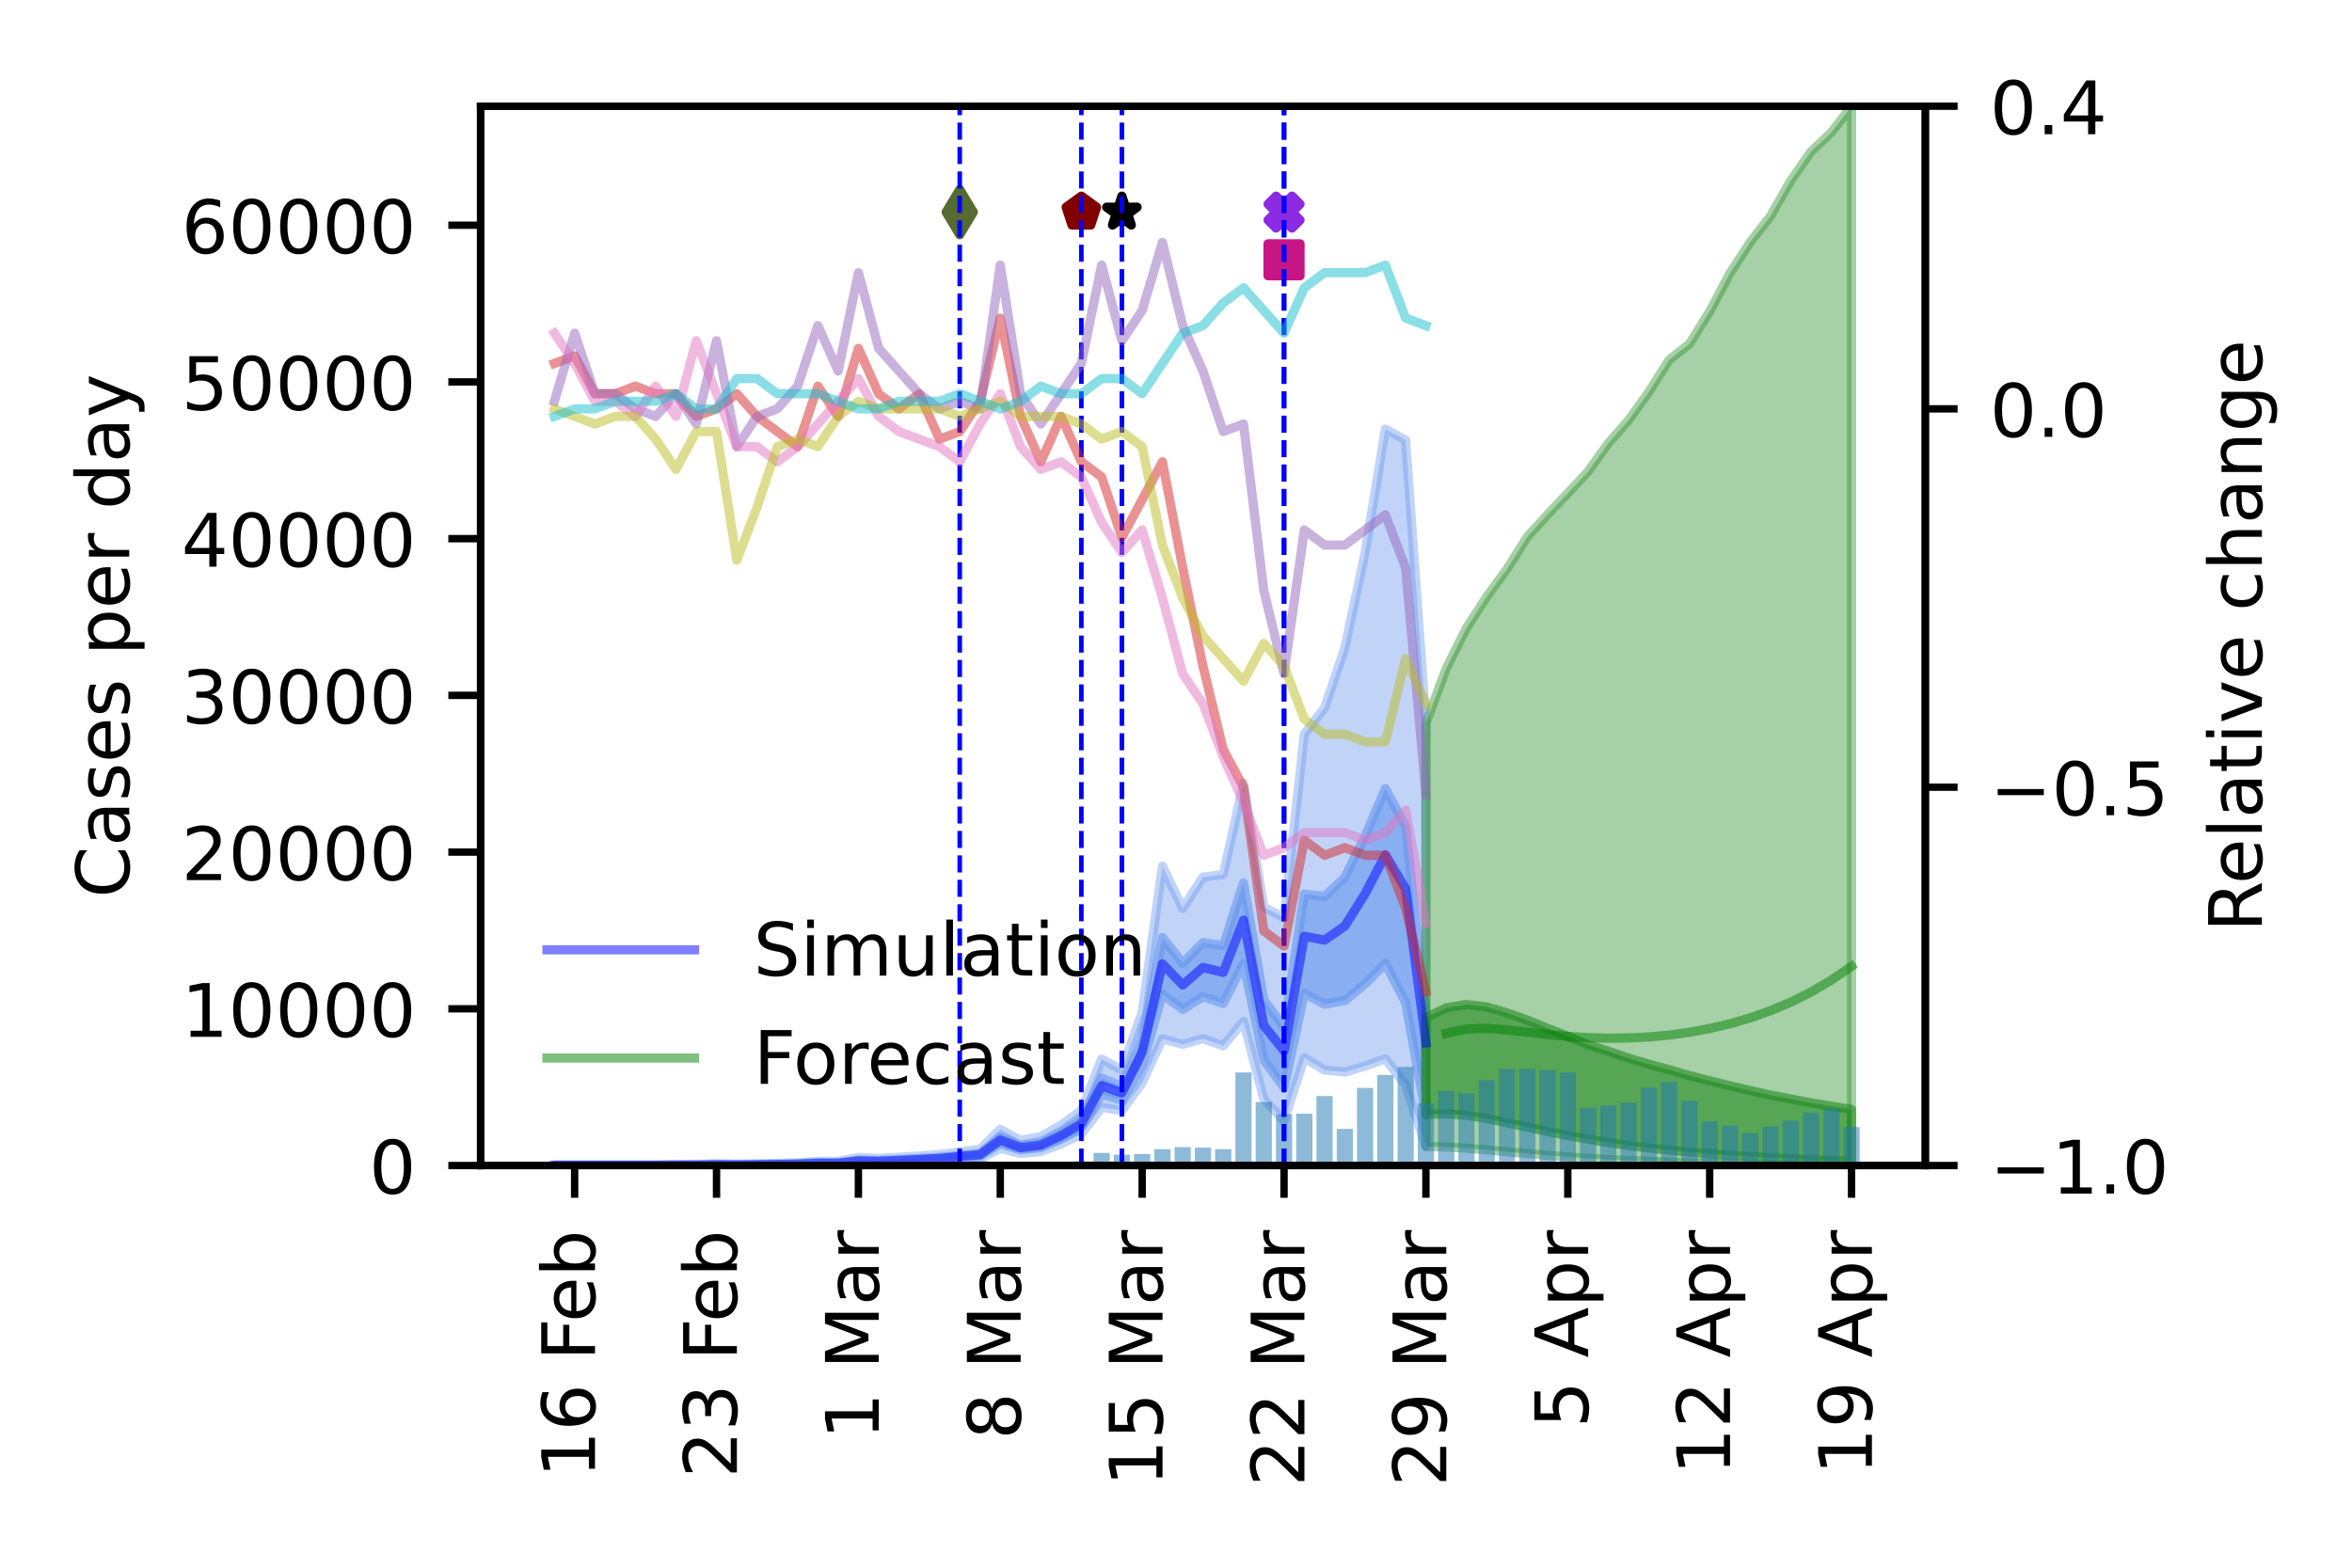 <?xml version="1.0" encoding="utf-8" standalone="no"?>
<!DOCTYPE svg PUBLIC "-//W3C//DTD SVG 1.1//EN"
  "http://www.w3.org/Graphics/SVG/1.1/DTD/svg11.dtd">
<!-- Created with matplotlib (https://matplotlib.org/) -->
<svg height="170.079pt" version="1.1" viewBox="0 0 255.118 170.079" width="255.118pt" xmlns="http://www.w3.org/2000/svg" xmlns:xlink="http://www.w3.org/1999/xlink">
 <defs>
  <style type="text/css">
*{stroke-linecap:butt;stroke-linejoin:round;}
  </style>
 </defs>
 <g id="figure_1">
  <g id="patch_1">
   <path d="M 0 170.079 
L 255.118 170.079 
L 255.118 0 
L 0 0 
z
" style="fill:#ffffff;"/>
  </g>
  <g id="axes_1">
   <g id="patch_2">
    <path d="M 52.13 126.449 
L 208.838 126.449 
L 208.838 11.52 
L 52.13 11.52 
z
" style="fill:#ffffff;"/>
   </g>
   <g id="PolyCollection_1">
    <defs>
     <path d="M 60.132 -43.708 
L 60.132 -43.636 
L 62.331 -43.636 
L 64.529 -43.636 
L 66.728 -43.636 
L 68.926 -43.636 
L 71.125 -43.636 
L 73.323 -43.644 
L 75.522 -43.645 
L 77.72 -43.657 
L 79.919 -43.651 
L 82.117 -43.662 
L 84.316 -43.672 
L 86.514 -43.69 
L 88.713 -43.732 
L 90.911 -43.739 
L 93.11 -43.87 
L 95.308 -43.863 
L 97.507 -43.929 
L 99.705 -43.998 
L 101.904 -44.076 
L 104.102 -44.225 
L 106.301 -44.355 
L 108.499 -45.495 
L 110.698 -44.949 
L 112.896 -45.142 
L 115.095 -45.978 
L 117.293 -47.044 
L 119.492 -49.93 
L 121.69 -49.597 
L 123.889 -52.599 
L 126.087 -57.373 
L 128.286 -56.778 
L 130.484 -57.394 
L 132.683 -56.623 
L 134.881 -59.274 
L 137.08 -50.84 
L 139.278 -48.493 
L 141.476 -55.305 
L 143.675 -53.99 
L 145.873 -53.769 
L 148.072 -54.42 
L 150.27 -55.21 
L 152.469 -52.346 
L 154.667 -45.705 
L 154.667 -91.633 
L 154.667 -91.633 
L 152.469 -122.326 
L 150.27 -123.526 
L 148.072 -110.135 
L 145.873 -99.788 
L 143.675 -93.295 
L 141.476 -90.423 
L 139.278 -70.524 
L 137.08 -71.67 
L 134.881 -85.111 
L 132.683 -75.201 
L 130.484 -74.926 
L 128.286 -71.537 
L 126.087 -76.112 
L 123.889 -60.259 
L 121.69 -53.999 
L 119.492 -55.174 
L 117.293 -49.604 
L 115.095 -48.021 
L 112.896 -46.773 
L 110.698 -46.368 
L 108.499 -47.556 
L 106.301 -45.392 
L 104.102 -45.111 
L 101.904 -44.83 
L 99.705 -44.665 
L 97.507 -44.532 
L 95.308 -44.405 
L 93.11 -44.506 
L 90.911 -44.089 
L 88.713 -44.093 
L 86.514 -43.933 
L 84.316 -43.868 
L 82.117 -43.825 
L 79.919 -43.773 
L 77.72 -43.827 
L 75.522 -43.747 
L 73.323 -43.74 
L 71.125 -43.708 
L 68.926 -43.708 
L 66.728 -43.708 
L 64.529 -43.708 
L 62.331 -43.708 
L 60.132 -43.708 
z
" id="m7e0502064c" style="stroke:#6495ed;stroke-opacity:0.4;"/>
    </defs>
    <g clip-path="url(#p7ca9c904fc)">
     <use style="fill:#6495ed;fill-opacity:0.4;stroke:#6495ed;stroke-opacity:0.4;" x="0" xlink:href="#m7e0502064c" y="170.079"/>
    </g>
   </g>
   <g id="PolyCollection_2">
    <defs>
     <path d="M 60.132 -43.666 
L 60.132 -43.645 
L 62.331 -43.645 
L 64.529 -43.645 
L 66.728 -43.645 
L 68.926 -43.645 
L 71.125 -43.645 
L 73.323 -43.659 
L 75.522 -43.661 
L 77.72 -43.686 
L 79.919 -43.672 
L 82.117 -43.691 
L 84.316 -43.709 
L 86.514 -43.738 
L 88.713 -43.807 
L 90.911 -43.815 
L 93.11 -44.013 
L 95.308 -43.991 
L 97.507 -44.075 
L 99.705 -44.163 
L 101.904 -44.263 
L 104.102 -44.453 
L 106.301 -44.623 
L 108.499 -46.043 
L 110.698 -45.32 
L 112.896 -45.563 
L 115.095 -46.52 
L 117.293 -47.709 
L 119.492 -51.374 
L 121.69 -50.73 
L 123.889 -54.555 
L 126.087 -62.203 
L 128.286 -60.566 
L 130.484 -61.952 
L 132.683 -61.221 
L 134.881 -65.555 
L 137.08 -55.088 
L 139.278 -52.095 
L 141.476 -62.297 
L 143.675 -61.136 
L 145.873 -61.535 
L 148.072 -63.337 
L 150.27 -65.544 
L 152.469 -61.291 
L 154.667 -49.16 
L 154.667 -59.674 
L 154.667 -59.674 
L 152.469 -80.422 
L 150.27 -84.51 
L 148.072 -79.373 
L 145.873 -74.901 
L 143.675 -72.8 
L 141.476 -73.07 
L 139.278 -58.628 
L 137.08 -61.601 
L 134.881 -74.286 
L 132.683 -67.478 
L 130.484 -67.824 
L 128.286 -65.591 
L 126.087 -68.364 
L 123.889 -57.136 
L 121.69 -52.198 
L 119.492 -53.114 
L 117.293 -48.577 
L 115.095 -47.2 
L 112.896 -46.099 
L 110.698 -45.786 
L 108.499 -46.742 
L 106.301 -44.961 
L 104.102 -44.748 
L 101.904 -44.513 
L 99.705 -44.385 
L 97.507 -44.277 
L 95.308 -44.172 
L 93.11 -44.225 
L 90.911 -43.931 
L 88.713 -43.925 
L 86.514 -43.818 
L 84.316 -43.773 
L 82.117 -43.744 
L 79.919 -43.712 
L 77.72 -43.74 
L 75.522 -43.694 
L 73.323 -43.689 
L 71.125 -43.666 
L 68.926 -43.666 
L 66.728 -43.666 
L 64.529 -43.666 
L 62.331 -43.666 
L 60.132 -43.666 
z
" id="mee60e2b1b8" style="stroke:#6495ed;stroke-opacity:0.6;"/>
    </defs>
    <g clip-path="url(#p7ca9c904fc)">
     <use style="fill:#6495ed;fill-opacity:0.6;stroke:#6495ed;stroke-opacity:0.6;" x="0" xlink:href="#mee60e2b1b8" y="170.079"/>
    </g>
   </g>
   <g id="PolyCollection_3">
    <defs>
     <path d="M 154.667 -91.633 
L 154.667 -45.705 
L 156.866 -45.643 
L 159.064 -45.512 
L 161.263 -45.325 
L 163.461 -45.126 
L 165.66 -44.923 
L 167.858 -44.734 
L 170.057 -44.564 
L 172.255 -44.415 
L 174.454 -44.288 
L 176.652 -44.178 
L 178.851 -44.088 
L 181.049 -44.011 
L 183.248 -43.947 
L 185.446 -43.893 
L 187.645 -43.847 
L 189.843 -43.811 
L 192.042 -43.781 
L 194.24 -43.756 
L 196.439 -43.735 
L 198.637 -43.717 
L 200.836 -43.702 
L 200.836 -158.559 
L 200.836 -158.559 
L 198.637 -155.698 
L 196.439 -153.629 
L 194.24 -150.482 
L 192.042 -146.626 
L 189.843 -143.809 
L 187.645 -140.438 
L 185.446 -136.282 
L 183.248 -132.769 
L 181.049 -131.036 
L 178.851 -127.55 
L 176.652 -124.499 
L 174.454 -121.992 
L 172.255 -118.923 
L 170.057 -116.564 
L 167.858 -114.249 
L 165.66 -111.833 
L 163.461 -108.347 
L 161.263 -105.338 
L 159.064 -101.937 
L 156.866 -97.548 
L 154.667 -91.633 
z
" id="m1acdfb3c5a" style="stroke:#228b22;stroke-opacity:0.4;"/>
    </defs>
    <g clip-path="url(#p7ca9c904fc)">
     <use style="fill:#228b22;fill-opacity:0.4;stroke:#228b22;stroke-opacity:0.4;" x="0" xlink:href="#m1acdfb3c5a" y="170.079"/>
    </g>
   </g>
   <g id="PolyCollection_4">
    <defs>
     <path d="M 154.667 -59.674 
L 154.667 -49.16 
L 156.866 -49.244 
L 159.064 -49.083 
L 161.263 -48.738 
L 163.461 -48.267 
L 165.66 -47.798 
L 167.858 -47.324 
L 170.057 -46.887 
L 172.255 -46.489 
L 174.454 -46.131 
L 176.652 -45.815 
L 178.851 -45.542 
L 181.049 -45.297 
L 183.248 -45.085 
L 185.446 -44.899 
L 187.645 -44.732 
L 189.843 -44.59 
L 192.042 -44.467 
L 194.24 -44.357 
L 196.439 -44.263 
L 198.637 -44.181 
L 200.836 -44.113 
L 200.836 -49.716 
L 200.836 -49.716 
L 198.637 -50.068 
L 196.439 -50.434 
L 194.24 -50.843 
L 192.042 -51.277 
L 189.843 -51.761 
L 187.645 -52.274 
L 185.446 -52.819 
L 183.248 -53.394 
L 181.049 -54.027 
L 178.851 -54.619 
L 176.652 -55.278 
L 174.454 -56.037 
L 172.255 -56.739 
L 170.057 -57.647 
L 167.858 -58.52 
L 165.66 -59.412 
L 163.461 -60.187 
L 161.263 -60.831 
L 159.064 -61.094 
L 156.866 -60.735 
L 154.667 -59.674 
z
" id="m288eeb486b" style="stroke:#228b22;stroke-opacity:0.6;"/>
    </defs>
    <g clip-path="url(#p7ca9c904fc)">
     <use style="fill:#228b22;fill-opacity:0.6;stroke:#228b22;stroke-opacity:0.6;" x="0" xlink:href="#m288eeb486b" y="170.079"/>
    </g>
   </g>
   <g id="PathCollection_1">
    <defs>
     <path d="M -0.866 1.732 
L 0 0.866 
L 0.866 1.732 
L 1.732 0.866 
L 0.866 0 
L 1.732 -0.866 
L 0.866 -1.732 
L 0 -0.866 
L -0.866 -1.732 
L -1.732 -0.866 
L -0.866 0 
L -1.732 0.866 
z
" id="me9320df9a9" style="stroke:#8a2be2;"/>
    </defs>
    <g clip-path="url(#p7ca9c904fc)">
     <use style="fill:#8a2be2;stroke:#8a2be2;" x="139.278" xlink:href="#me9320df9a9" y="23.013"/>
    </g>
   </g>
   <g id="PathCollection_2">
    <defs>
     <path d="M 0 -1.732 
L -0.389 -0.535 
L -1.647 -0.535 
L -0.629 0.204 
L -1.018 1.401 
L -0 0.662 
L 1.018 1.401 
L 0.629 0.204 
L 1.647 -0.535 
L 0.389 -0.535 
z
" id="mbfd04408b3" style="stroke:#000000;"/>
    </defs>
    <g clip-path="url(#p7ca9c904fc)">
     <use style="stroke:#000000;" x="121.69" xlink:href="#mbfd04408b3" y="23.013"/>
    </g>
   </g>
   <g id="PathCollection_3">
    <defs>
     <path d="M -1.732 1.732 
L 1.732 1.732 
L 1.732 -1.732 
L -1.732 -1.732 
z
" id="me96e4154e4" style="stroke:#c71585;"/>
    </defs>
    <g clip-path="url(#p7ca9c904fc)">
     <use style="fill:#c71585;stroke:#c71585;" x="139.278" xlink:href="#me96e4154e4" y="28.185"/>
    </g>
   </g>
   <g id="PathCollection_4">
    <defs>
     <path d="M 0 -1.732 
L -1.647 -0.535 
L -1.018 1.401 
L 1.018 1.401 
L 1.647 -0.535 
z
" id="mdd3f4175fd" style="stroke:#800000;"/>
    </defs>
    <g clip-path="url(#p7ca9c904fc)">
     <use style="fill:#800000;stroke:#800000;" x="117.293" xlink:href="#mdd3f4175fd" y="23.013"/>
    </g>
   </g>
   <g id="PathCollection_5">
    <defs>
     <path d="M -0 2.449 
L 1.47 0 
L 0 -2.449 
L -1.47 -0 
z
" id="m6d95d139c7" style="stroke:#556b2f;"/>
    </defs>
    <g clip-path="url(#p7ca9c904fc)">
     <use style="fill:#556b2f;stroke:#556b2f;" x="104.102" xlink:href="#m6d95d139c7" y="23.013"/>
    </g>
   </g>
   <g id="patch_3">
    <path clip-path="url(#p7ca9c904fc)" d="M 59.253 126.449 
L 61.012 126.449 
L 61.012 126.449 
L 59.253 126.449 
z
" style="fill:#1f77b4;opacity:0.5;"/>
   </g>
   <g id="patch_4">
    <path clip-path="url(#p7ca9c904fc)" d="M 61.452 126.449 
L 63.21 126.449 
L 63.21 126.449 
L 61.452 126.449 
z
" style="fill:#1f77b4;opacity:0.5;"/>
   </g>
   <g id="patch_5">
    <path clip-path="url(#p7ca9c904fc)" d="M 63.65 126.449 
L 65.409 126.449 
L 65.409 126.449 
L 63.65 126.449 
z
" style="fill:#1f77b4;opacity:0.5;"/>
   </g>
   <g id="patch_6">
    <path clip-path="url(#p7ca9c904fc)" d="M 65.849 126.449 
L 67.607 126.449 
L 67.607 126.449 
L 65.849 126.449 
z
" style="fill:#1f77b4;opacity:0.5;"/>
   </g>
   <g id="patch_7">
    <path clip-path="url(#p7ca9c904fc)" d="M 68.047 126.449 
L 69.806 126.449 
L 69.806 126.449 
L 68.047 126.449 
z
" style="fill:#1f77b4;opacity:0.5;"/>
   </g>
   <g id="patch_8">
    <path clip-path="url(#p7ca9c904fc)" d="M 70.246 126.449 
L 72.004 126.449 
L 72.004 126.449 
L 70.246 126.449 
z
" style="fill:#1f77b4;opacity:0.5;"/>
   </g>
   <g id="patch_9">
    <path clip-path="url(#p7ca9c904fc)" d="M 72.444 126.449 
L 74.203 126.449 
L 74.203 126.449 
L 72.444 126.449 
z
" style="fill:#1f77b4;opacity:0.5;"/>
   </g>
   <g id="patch_10">
    <path clip-path="url(#p7ca9c904fc)" d="M 74.643 126.449 
L 76.401 126.449 
L 76.401 126.449 
L 74.643 126.449 
z
" style="fill:#1f77b4;opacity:0.5;"/>
   </g>
   <g id="patch_11">
    <path clip-path="url(#p7ca9c904fc)" d="M 76.841 126.449 
L 78.6 126.449 
L 78.6 126.449 
L 76.841 126.449 
z
" style="fill:#1f77b4;opacity:0.5;"/>
   </g>
   <g id="patch_12">
    <path clip-path="url(#p7ca9c904fc)" d="M 79.039 126.449 
L 80.798 126.449 
L 80.798 126.449 
L 79.039 126.449 
z
" style="fill:#1f77b4;opacity:0.5;"/>
   </g>
   <g id="patch_13">
    <path clip-path="url(#p7ca9c904fc)" d="M 81.238 126.449 
L 82.997 126.449 
L 82.997 126.449 
L 81.238 126.449 
z
" style="fill:#1f77b4;opacity:0.5;"/>
   </g>
   <g id="patch_14">
    <path clip-path="url(#p7ca9c904fc)" d="M 83.436 126.449 
L 85.195 126.449 
L 85.195 126.445 
L 83.436 126.445 
z
" style="fill:#1f77b4;opacity:0.5;"/>
   </g>
   <g id="patch_15">
    <path clip-path="url(#p7ca9c904fc)" d="M 85.635 126.449 
L 87.394 126.449 
L 87.394 126.442 
L 85.635 126.442 
z
" style="fill:#1f77b4;opacity:0.5;"/>
   </g>
   <g id="patch_16">
    <path clip-path="url(#p7ca9c904fc)" d="M 87.833 126.449 
L 89.592 126.449 
L 89.592 126.405 
L 87.833 126.405 
z
" style="fill:#1f77b4;opacity:0.5;"/>
   </g>
   <g id="patch_17">
    <path clip-path="url(#p7ca9c904fc)" d="M 90.032 126.449 
L 91.791 126.449 
L 91.791 126.432 
L 90.032 126.432 
z
" style="fill:#1f77b4;opacity:0.5;"/>
   </g>
   <g id="patch_18">
    <path clip-path="url(#p7ca9c904fc)" d="M 92.23 126.449 
L 93.989 126.449 
L 93.989 126.357 
L 92.23 126.357 
z
" style="fill:#1f77b4;opacity:0.5;"/>
   </g>
   <g id="patch_19">
    <path clip-path="url(#p7ca9c904fc)" d="M 94.429 126.449 
L 96.188 126.449 
L 96.188 126.418 
L 94.429 126.418 
z
" style="fill:#1f77b4;opacity:0.5;"/>
   </g>
   <g id="patch_20">
    <path clip-path="url(#p7ca9c904fc)" d="M 96.627 126.449 
L 98.386 126.449 
L 98.386 126.401 
L 96.627 126.401 
z
" style="fill:#1f77b4;opacity:0.5;"/>
   </g>
   <g id="patch_21">
    <path clip-path="url(#p7ca9c904fc)" d="M 98.826 126.449 
L 100.585 126.449 
L 100.585 126.382 
L 98.826 126.382 
z
" style="fill:#1f77b4;opacity:0.5;"/>
   </g>
   <g id="patch_22">
    <path clip-path="url(#p7ca9c904fc)" d="M 101.024 126.449 
L 102.783 126.449 
L 102.783 126.337 
L 101.024 126.337 
z
" style="fill:#1f77b4;opacity:0.5;"/>
   </g>
   <g id="patch_23">
    <path clip-path="url(#p7ca9c904fc)" d="M 103.223 126.449 
L 104.982 126.449 
L 104.982 126.214 
L 103.223 126.214 
z
" style="fill:#1f77b4;opacity:0.5;"/>
   </g>
   <g id="patch_24">
    <path clip-path="url(#p7ca9c904fc)" d="M 105.421 126.449 
L 107.18 126.449 
L 107.18 125.966 
L 105.421 125.966 
z
" style="fill:#1f77b4;opacity:0.5;"/>
   </g>
   <g id="patch_25">
    <path clip-path="url(#p7ca9c904fc)" d="M 107.62 126.449 
L 109.379 126.449 
L 109.379 126.172 
L 107.62 126.172 
z
" style="fill:#1f77b4;opacity:0.5;"/>
   </g>
   <g id="patch_26">
    <path clip-path="url(#p7ca9c904fc)" d="M 109.818 126.449 
L 111.577 126.449 
L 111.577 126.355 
L 109.818 126.355 
z
" style="fill:#1f77b4;opacity:0.5;"/>
   </g>
   <g id="patch_27">
    <path clip-path="url(#p7ca9c904fc)" d="M 112.017 126.449 
L 113.776 126.449 
L 113.776 126.046 
L 112.017 126.046 
z
" style="fill:#1f77b4;opacity:0.5;"/>
   </g>
   <g id="patch_28">
    <path clip-path="url(#p7ca9c904fc)" d="M 114.215 126.449 
L 115.974 126.449 
L 115.974 126.182 
L 114.215 126.182 
z
" style="fill:#1f77b4;opacity:0.5;"/>
   </g>
   <g id="patch_29">
    <path clip-path="url(#p7ca9c904fc)" d="M 116.414 126.449 
L 118.173 126.449 
L 118.173 125.988 
L 116.414 125.988 
z
" style="fill:#1f77b4;opacity:0.5;"/>
   </g>
   <g id="patch_30">
    <path clip-path="url(#p7ca9c904fc)" d="M 118.612 126.449 
L 120.371 126.449 
L 120.371 125.085 
L 118.612 125.085 
z
" style="fill:#1f77b4;opacity:0.5;"/>
   </g>
   <g id="patch_31">
    <path clip-path="url(#p7ca9c904fc)" d="M 120.811 126.449 
L 122.57 126.449 
L 122.57 125.27 
L 120.811 125.27 
z
" style="fill:#1f77b4;opacity:0.5;"/>
   </g>
   <g id="patch_32">
    <path clip-path="url(#p7ca9c904fc)" d="M 123.009 126.449 
L 124.768 126.449 
L 124.768 125.202 
L 123.009 125.202 
z
" style="fill:#1f77b4;opacity:0.5;"/>
   </g>
   <g id="patch_33">
    <path clip-path="url(#p7ca9c904fc)" d="M 125.208 126.449 
L 126.966 126.449 
L 126.966 124.675 
L 125.208 124.675 
z
" style="fill:#1f77b4;opacity:0.5;"/>
   </g>
   <g id="patch_34">
    <path clip-path="url(#p7ca9c904fc)" d="M 127.406 126.449 
L 129.165 126.449 
L 129.165 124.453 
L 127.406 124.453 
z
" style="fill:#1f77b4;opacity:0.5;"/>
   </g>
   <g id="patch_35">
    <path clip-path="url(#p7ca9c904fc)" d="M 129.605 126.449 
L 131.363 126.449 
L 131.363 124.504 
L 129.605 124.504 
z
" style="fill:#1f77b4;opacity:0.5;"/>
   </g>
   <g id="patch_36">
    <path clip-path="url(#p7ca9c904fc)" d="M 131.803 126.449 
L 133.562 126.449 
L 133.562 124.677 
L 131.803 124.677 
z
" style="fill:#1f77b4;opacity:0.5;"/>
   </g>
   <g id="patch_37">
    <path clip-path="url(#p7ca9c904fc)" d="M 134.002 126.449 
L 135.76 126.449 
L 135.76 116.349 
L 134.002 116.349 
z
" style="fill:#1f77b4;opacity:0.5;"/>
   </g>
   <g id="patch_38">
    <path clip-path="url(#p7ca9c904fc)" d="M 136.2 126.449 
L 137.959 126.449 
L 137.959 119.564 
L 136.2 119.564 
z
" style="fill:#1f77b4;opacity:0.5;"/>
   </g>
   <g id="patch_39">
    <path clip-path="url(#p7ca9c904fc)" d="M 138.399 126.449 
L 140.157 126.449 
L 140.157 120.879 
L 138.399 120.879 
z
" style="fill:#1f77b4;opacity:0.5;"/>
   </g>
   <g id="patch_40">
    <path clip-path="url(#p7ca9c904fc)" d="M 140.597 126.449 
L 142.356 126.449 
L 142.356 120.819 
L 140.597 120.819 
z
" style="fill:#1f77b4;opacity:0.5;"/>
   </g>
   <g id="patch_41">
    <path clip-path="url(#p7ca9c904fc)" d="M 142.796 126.449 
L 144.554 126.449 
L 144.554 118.903 
L 142.796 118.903 
z
" style="fill:#1f77b4;opacity:0.5;"/>
   </g>
   <g id="patch_42">
    <path clip-path="url(#p7ca9c904fc)" d="M 144.994 126.449 
L 146.753 126.449 
L 146.753 122.467 
L 144.994 122.467 
z
" style="fill:#1f77b4;opacity:0.5;"/>
   </g>
   <g id="patch_43">
    <path clip-path="url(#p7ca9c904fc)" d="M 147.193 126.449 
L 148.951 126.449 
L 148.951 118.026 
L 147.193 118.026 
z
" style="fill:#1f77b4;opacity:0.5;"/>
   </g>
   <g id="patch_44">
    <path clip-path="url(#p7ca9c904fc)" d="M 149.391 126.449 
L 151.15 126.449 
L 151.15 116.621 
L 149.391 116.621 
z
" style="fill:#1f77b4;opacity:0.5;"/>
   </g>
   <g id="patch_45">
    <path clip-path="url(#p7ca9c904fc)" d="M 151.59 126.449 
L 153.348 126.449 
L 153.348 115.747 
L 151.59 115.747 
z
" style="fill:#1f77b4;opacity:0.5;"/>
   </g>
   <g id="patch_46">
    <path clip-path="url(#p7ca9c904fc)" d="M 153.788 126.449 
L 155.547 126.449 
L 155.547 119.707 
L 153.788 119.707 
z
" style="fill:#1f77b4;opacity:0.5;"/>
   </g>
   <g id="patch_47">
    <path clip-path="url(#p7ca9c904fc)" d="M 155.986 126.449 
L 157.745 126.449 
L 157.745 118.371 
L 155.986 118.371 
z
" style="fill:#1f77b4;opacity:0.5;"/>
   </g>
   <g id="patch_48">
    <path clip-path="url(#p7ca9c904fc)" d="M 158.185 126.449 
L 159.944 126.449 
L 159.944 118.602 
L 158.185 118.602 
z
" style="fill:#1f77b4;opacity:0.5;"/>
   </g>
   <g id="patch_49">
    <path clip-path="url(#p7ca9c904fc)" d="M 160.383 126.449 
L 162.142 126.449 
L 162.142 117.177 
L 160.383 117.177 
z
" style="fill:#1f77b4;opacity:0.5;"/>
   </g>
   <g id="patch_50">
    <path clip-path="url(#p7ca9c904fc)" d="M 162.582 126.449 
L 164.341 126.449 
L 164.341 115.982 
L 162.582 115.982 
z
" style="fill:#1f77b4;opacity:0.5;"/>
   </g>
   <g id="patch_51">
    <path clip-path="url(#p7ca9c904fc)" d="M 164.78 126.449 
L 166.539 126.449 
L 166.539 115.951 
L 164.78 115.951 
z
" style="fill:#1f77b4;opacity:0.5;"/>
   </g>
   <g id="patch_52">
    <path clip-path="url(#p7ca9c904fc)" d="M 166.979 126.449 
L 168.738 126.449 
L 168.738 116.108 
L 166.979 116.108 
z
" style="fill:#1f77b4;opacity:0.5;"/>
   </g>
   <g id="patch_53">
    <path clip-path="url(#p7ca9c904fc)" d="M 169.177 126.449 
L 170.936 126.449 
L 170.936 116.356 
L 169.177 116.356 
z
" style="fill:#1f77b4;opacity:0.5;"/>
   </g>
   <g id="patch_54">
    <path clip-path="url(#p7ca9c904fc)" d="M 171.376 126.449 
L 173.135 126.449 
L 173.135 120.197 
L 171.376 120.197 
z
" style="fill:#1f77b4;opacity:0.5;"/>
   </g>
   <g id="patch_55">
    <path clip-path="url(#p7ca9c904fc)" d="M 173.574 126.449 
L 175.333 126.449 
L 175.333 119.93 
L 173.574 119.93 
z
" style="fill:#1f77b4;opacity:0.5;"/>
   </g>
   <g id="patch_56">
    <path clip-path="url(#p7ca9c904fc)" d="M 175.773 126.449 
L 177.532 126.449 
L 177.532 119.643 
L 175.773 119.643 
z
" style="fill:#1f77b4;opacity:0.5;"/>
   </g>
   <g id="patch_57">
    <path clip-path="url(#p7ca9c904fc)" d="M 177.971 126.449 
L 179.73 126.449 
L 179.73 117.992 
L 177.971 117.992 
z
" style="fill:#1f77b4;opacity:0.5;"/>
   </g>
   <g id="patch_58">
    <path clip-path="url(#p7ca9c904fc)" d="M 180.17 126.449 
L 181.929 126.449 
L 181.929 117.398 
L 180.17 117.398 
z
" style="fill:#1f77b4;opacity:0.5;"/>
   </g>
   <g id="patch_59">
    <path clip-path="url(#p7ca9c904fc)" d="M 182.368 126.449 
L 184.127 126.449 
L 184.127 119.422 
L 182.368 119.422 
z
" style="fill:#1f77b4;opacity:0.5;"/>
   </g>
   <g id="patch_60">
    <path clip-path="url(#p7ca9c904fc)" d="M 184.567 126.449 
L 186.326 126.449 
L 186.326 121.652 
L 184.567 121.652 
z
" style="fill:#1f77b4;opacity:0.5;"/>
   </g>
   <g id="patch_61">
    <path clip-path="url(#p7ca9c904fc)" d="M 186.765 126.449 
L 188.524 126.449 
L 188.524 122.135 
L 186.765 122.135 
z
" style="fill:#1f77b4;opacity:0.5;"/>
   </g>
   <g id="patch_62">
    <path clip-path="url(#p7ca9c904fc)" d="M 188.964 126.449 
L 190.723 126.449 
L 190.723 122.909 
L 188.964 122.909 
z
" style="fill:#1f77b4;opacity:0.5;"/>
   </g>
   <g id="patch_63">
    <path clip-path="url(#p7ca9c904fc)" d="M 191.162 126.449 
L 192.921 126.449 
L 192.921 122.222 
L 191.162 122.222 
z
" style="fill:#1f77b4;opacity:0.5;"/>
   </g>
   <g id="patch_64">
    <path clip-path="url(#p7ca9c904fc)" d="M 193.361 126.449 
L 195.12 126.449 
L 195.12 121.576 
L 193.361 121.576 
z
" style="fill:#1f77b4;opacity:0.5;"/>
   </g>
   <g id="patch_65">
    <path clip-path="url(#p7ca9c904fc)" d="M 195.559 126.449 
L 197.318 126.449 
L 197.318 120.702 
L 195.559 120.702 
z
" style="fill:#1f77b4;opacity:0.5;"/>
   </g>
   <g id="patch_66">
    <path clip-path="url(#p7ca9c904fc)" d="M 197.758 126.449 
L 199.517 126.449 
L 199.517 120.313 
L 197.758 120.313 
z
" style="fill:#1f77b4;opacity:0.5;"/>
   </g>
   <g id="patch_67">
    <path clip-path="url(#p7ca9c904fc)" d="M 199.956 126.449 
L 201.715 126.449 
L 201.715 122.27 
L 199.956 122.27 
z
" style="fill:#1f77b4;opacity:0.5;"/>
   </g>
   <g id="matplotlib.axis_1">
    <g id="xtick_1">
     <g id="line2d_1">
      <defs>
       <path d="M 0 0 
L 0 3.5 
" id="m343236f13c" style="stroke:#000000;stroke-width:0.8;"/>
      </defs>
      <g>
       <use style="stroke:#000000;stroke-width:0.8;" x="200.836" xlink:href="#m343236f13c" y="126.449"/>
      </g>
     </g>
     <g id="text_1">
      <!-- 19 Apr -->
      <defs>
       <path d="M 12.406 8.297 
L 28.516 8.297 
L 28.516 63.922 
L 10.984 60.406 
L 10.984 69.391 
L 28.422 72.906 
L 38.281 72.906 
L 38.281 8.297 
L 54.391 8.297 
L 54.391 0 
L 12.406 0 
z
" id="DejaVuSans-49"/>
       <path d="M 10.984 1.516 
L 10.984 10.5 
Q 14.703 8.734 18.5 7.812 
Q 22.312 6.891 25.984 6.891 
Q 35.75 6.891 40.891 13.453 
Q 46.047 20.016 46.781 33.406 
Q 43.953 29.203 39.594 26.953 
Q 35.25 24.703 29.984 24.703 
Q 19.047 24.703 12.672 31.312 
Q 6.297 37.938 6.297 49.422 
Q 6.297 60.641 12.938 67.422 
Q 19.578 74.219 30.609 74.219 
Q 43.266 74.219 49.922 64.516 
Q 56.594 54.828 56.594 36.375 
Q 56.594 19.141 48.406 8.859 
Q 40.234 -1.422 26.422 -1.422 
Q 22.703 -1.422 18.891 -0.688 
Q 15.094 0.047 10.984 1.516 
z
M 30.609 32.422 
Q 37.25 32.422 41.125 36.953 
Q 45.016 41.5 45.016 49.422 
Q 45.016 57.281 41.125 61.844 
Q 37.25 66.406 30.609 66.406 
Q 23.969 66.406 20.094 61.844 
Q 16.219 57.281 16.219 49.422 
Q 16.219 41.5 20.094 36.953 
Q 23.969 32.422 30.609 32.422 
z
" id="DejaVuSans-57"/>
       <path id="DejaVuSans-32"/>
       <path d="M 34.188 63.188 
L 20.797 26.906 
L 47.609 26.906 
z
M 28.609 72.906 
L 39.797 72.906 
L 67.578 0 
L 57.328 0 
L 50.688 18.703 
L 17.828 18.703 
L 11.188 0 
L 0.781 0 
z
" id="DejaVuSans-65"/>
       <path d="M 18.109 8.203 
L 18.109 -20.797 
L 9.078 -20.797 
L 9.078 54.688 
L 18.109 54.688 
L 18.109 46.391 
Q 20.953 51.266 25.266 53.625 
Q 29.594 56 35.594 56 
Q 45.562 56 51.781 48.094 
Q 58.016 40.188 58.016 27.297 
Q 58.016 14.406 51.781 6.484 
Q 45.562 -1.422 35.594 -1.422 
Q 29.594 -1.422 25.266 0.953 
Q 20.953 3.328 18.109 8.203 
z
M 48.688 27.297 
Q 48.688 37.203 44.609 42.844 
Q 40.531 48.484 33.406 48.484 
Q 26.266 48.484 22.188 42.844 
Q 18.109 37.203 18.109 27.297 
Q 18.109 17.391 22.188 11.75 
Q 26.266 6.109 33.406 6.109 
Q 40.531 6.109 44.609 11.75 
Q 48.688 17.391 48.688 27.297 
z
" id="DejaVuSans-112"/>
       <path d="M 41.109 46.297 
Q 39.594 47.172 37.812 47.578 
Q 36.031 48 33.891 48 
Q 26.266 48 22.188 43.047 
Q 18.109 38.094 18.109 28.812 
L 18.109 0 
L 9.078 0 
L 9.078 54.688 
L 18.109 54.688 
L 18.109 46.188 
Q 20.953 51.172 25.484 53.578 
Q 30.031 56 36.531 56 
Q 37.453 56 38.578 55.875 
Q 39.703 55.766 41.062 55.516 
z
" id="DejaVuSans-114"/>
      </defs>
      <g transform="translate(203.043 160.011)rotate(-90)scale(0.08 -0.08)">
       <use xlink:href="#DejaVuSans-49"/>
       <use x="63.623" xlink:href="#DejaVuSans-57"/>
       <use x="127.246" xlink:href="#DejaVuSans-32"/>
       <use x="159.033" xlink:href="#DejaVuSans-65"/>
       <use x="227.441" xlink:href="#DejaVuSans-112"/>
       <use x="290.918" xlink:href="#DejaVuSans-114"/>
      </g>
     </g>
    </g>
    <g id="xtick_2">
     <g id="line2d_2">
      <g>
       <use style="stroke:#000000;stroke-width:0.8;" x="185.446" xlink:href="#m343236f13c" y="126.449"/>
      </g>
     </g>
     <g id="text_2">
      <!-- 12 Apr -->
      <defs>
       <path d="M 19.188 8.297 
L 53.609 8.297 
L 53.609 0 
L 7.328 0 
L 7.328 8.297 
Q 12.938 14.109 22.625 23.891 
Q 32.328 33.688 34.812 36.531 
Q 39.547 41.844 41.422 45.531 
Q 43.312 49.219 43.312 52.781 
Q 43.312 58.594 39.234 62.25 
Q 35.156 65.922 28.609 65.922 
Q 23.969 65.922 18.812 64.312 
Q 13.672 62.703 7.812 59.422 
L 7.812 69.391 
Q 13.766 71.781 18.938 73 
Q 24.125 74.219 28.422 74.219 
Q 39.75 74.219 46.484 68.547 
Q 53.219 62.891 53.219 53.422 
Q 53.219 48.922 51.531 44.891 
Q 49.859 40.875 45.406 35.406 
Q 44.188 33.984 37.641 27.219 
Q 31.109 20.453 19.188 8.297 
z
" id="DejaVuSans-50"/>
      </defs>
      <g transform="translate(187.654 160.011)rotate(-90)scale(0.08 -0.08)">
       <use xlink:href="#DejaVuSans-49"/>
       <use x="63.623" xlink:href="#DejaVuSans-50"/>
       <use x="127.246" xlink:href="#DejaVuSans-32"/>
       <use x="159.033" xlink:href="#DejaVuSans-65"/>
       <use x="227.441" xlink:href="#DejaVuSans-112"/>
       <use x="290.918" xlink:href="#DejaVuSans-114"/>
      </g>
     </g>
    </g>
    <g id="xtick_3">
     <g id="line2d_3">
      <g>
       <use style="stroke:#000000;stroke-width:0.8;" x="170.057" xlink:href="#m343236f13c" y="126.449"/>
      </g>
     </g>
     <g id="text_3">
      <!-- 5 Apr -->
      <defs>
       <path d="M 10.797 72.906 
L 49.516 72.906 
L 49.516 64.594 
L 19.828 64.594 
L 19.828 46.734 
Q 21.969 47.469 24.109 47.828 
Q 26.266 48.188 28.422 48.188 
Q 40.625 48.188 47.75 41.5 
Q 54.891 34.812 54.891 23.391 
Q 54.891 11.625 47.562 5.094 
Q 40.234 -1.422 26.906 -1.422 
Q 22.312 -1.422 17.547 -0.641 
Q 12.797 0.141 7.719 1.703 
L 7.719 11.625 
Q 12.109 9.234 16.797 8.062 
Q 21.484 6.891 26.703 6.891 
Q 35.156 6.891 40.078 11.328 
Q 45.016 15.766 45.016 23.391 
Q 45.016 31 40.078 35.438 
Q 35.156 39.891 26.703 39.891 
Q 22.75 39.891 18.812 39.016 
Q 14.891 38.141 10.797 36.281 
z
" id="DejaVuSans-53"/>
      </defs>
      <g transform="translate(172.264 154.921)rotate(-90)scale(0.08 -0.08)">
       <use xlink:href="#DejaVuSans-53"/>
       <use x="63.623" xlink:href="#DejaVuSans-32"/>
       <use x="95.41" xlink:href="#DejaVuSans-65"/>
       <use x="163.818" xlink:href="#DejaVuSans-112"/>
       <use x="227.295" xlink:href="#DejaVuSans-114"/>
      </g>
     </g>
    </g>
    <g id="xtick_4">
     <g id="line2d_4">
      <g>
       <use style="stroke:#000000;stroke-width:0.8;" x="154.667" xlink:href="#m343236f13c" y="126.449"/>
      </g>
     </g>
     <g id="text_4">
      <!-- 29 Mar -->
      <defs>
       <path d="M 9.812 72.906 
L 24.516 72.906 
L 43.109 23.297 
L 61.812 72.906 
L 76.516 72.906 
L 76.516 0 
L 66.891 0 
L 66.891 64.016 
L 48.094 14.016 
L 38.188 14.016 
L 19.391 64.016 
L 19.391 0 
L 9.812 0 
z
" id="DejaVuSans-77"/>
       <path d="M 34.281 27.484 
Q 23.391 27.484 19.188 25 
Q 14.984 22.516 14.984 16.5 
Q 14.984 11.719 18.141 8.906 
Q 21.297 6.109 26.703 6.109 
Q 34.188 6.109 38.703 11.406 
Q 43.219 16.703 43.219 25.484 
L 43.219 27.484 
z
M 52.203 31.203 
L 52.203 0 
L 43.219 0 
L 43.219 8.297 
Q 40.141 3.328 35.547 0.953 
Q 30.953 -1.422 24.312 -1.422 
Q 15.922 -1.422 10.953 3.297 
Q 6 8.016 6 15.922 
Q 6 25.141 12.172 29.828 
Q 18.359 34.516 30.609 34.516 
L 43.219 34.516 
L 43.219 35.406 
Q 43.219 41.609 39.141 45 
Q 35.062 48.391 27.688 48.391 
Q 23 48.391 18.547 47.266 
Q 14.109 46.141 10.016 43.891 
L 10.016 52.203 
Q 14.938 54.109 19.578 55.047 
Q 24.219 56 28.609 56 
Q 40.484 56 46.344 49.844 
Q 52.203 43.703 52.203 31.203 
z
" id="DejaVuSans-97"/>
      </defs>
      <g transform="translate(156.875 161.265)rotate(-90)scale(0.08 -0.08)">
       <use xlink:href="#DejaVuSans-50"/>
       <use x="63.623" xlink:href="#DejaVuSans-57"/>
       <use x="127.246" xlink:href="#DejaVuSans-32"/>
       <use x="159.033" xlink:href="#DejaVuSans-77"/>
       <use x="245.312" xlink:href="#DejaVuSans-97"/>
       <use x="306.592" xlink:href="#DejaVuSans-114"/>
      </g>
     </g>
    </g>
    <g id="xtick_5">
     <g id="line2d_5">
      <g>
       <use style="stroke:#000000;stroke-width:0.8;" x="139.278" xlink:href="#m343236f13c" y="126.449"/>
      </g>
     </g>
     <g id="text_5">
      <!-- 22 Mar -->
      <g transform="translate(141.486 161.265)rotate(-90)scale(0.08 -0.08)">
       <use xlink:href="#DejaVuSans-50"/>
       <use x="63.623" xlink:href="#DejaVuSans-50"/>
       <use x="127.246" xlink:href="#DejaVuSans-32"/>
       <use x="159.033" xlink:href="#DejaVuSans-77"/>
       <use x="245.312" xlink:href="#DejaVuSans-97"/>
       <use x="306.592" xlink:href="#DejaVuSans-114"/>
      </g>
     </g>
    </g>
    <g id="xtick_6">
     <g id="line2d_6">
      <g>
       <use style="stroke:#000000;stroke-width:0.8;" x="123.889" xlink:href="#m343236f13c" y="126.449"/>
      </g>
     </g>
     <g id="text_6">
      <!-- 15 Mar -->
      <g transform="translate(126.096 161.265)rotate(-90)scale(0.08 -0.08)">
       <use xlink:href="#DejaVuSans-49"/>
       <use x="63.623" xlink:href="#DejaVuSans-53"/>
       <use x="127.246" xlink:href="#DejaVuSans-32"/>
       <use x="159.033" xlink:href="#DejaVuSans-77"/>
       <use x="245.312" xlink:href="#DejaVuSans-97"/>
       <use x="306.592" xlink:href="#DejaVuSans-114"/>
      </g>
     </g>
    </g>
    <g id="xtick_7">
     <g id="line2d_7">
      <g>
       <use style="stroke:#000000;stroke-width:0.8;" x="108.499" xlink:href="#m343236f13c" y="126.449"/>
      </g>
     </g>
     <g id="text_7">
      <!-- 8 Mar -->
      <defs>
       <path d="M 31.781 34.625 
Q 24.75 34.625 20.719 30.859 
Q 16.703 27.094 16.703 20.516 
Q 16.703 13.922 20.719 10.156 
Q 24.75 6.391 31.781 6.391 
Q 38.812 6.391 42.859 10.172 
Q 46.922 13.969 46.922 20.516 
Q 46.922 27.094 42.891 30.859 
Q 38.875 34.625 31.781 34.625 
z
M 21.922 38.812 
Q 15.578 40.375 12.031 44.719 
Q 8.5 49.078 8.5 55.328 
Q 8.5 64.062 14.719 69.141 
Q 20.953 74.219 31.781 74.219 
Q 42.672 74.219 48.875 69.141 
Q 55.078 64.062 55.078 55.328 
Q 55.078 49.078 51.531 44.719 
Q 48 40.375 41.703 38.812 
Q 48.828 37.156 52.797 32.312 
Q 56.781 27.484 56.781 20.516 
Q 56.781 9.906 50.312 4.234 
Q 43.844 -1.422 31.781 -1.422 
Q 19.734 -1.422 13.25 4.234 
Q 6.781 9.906 6.781 20.516 
Q 6.781 27.484 10.781 32.312 
Q 14.797 37.156 21.922 38.812 
z
M 18.312 54.391 
Q 18.312 48.734 21.844 45.562 
Q 25.391 42.391 31.781 42.391 
Q 38.141 42.391 41.719 45.562 
Q 45.312 48.734 45.312 54.391 
Q 45.312 60.062 41.719 63.234 
Q 38.141 66.406 31.781 66.406 
Q 25.391 66.406 21.844 63.234 
Q 18.312 60.062 18.312 54.391 
z
" id="DejaVuSans-56"/>
      </defs>
      <g transform="translate(110.707 156.175)rotate(-90)scale(0.08 -0.08)">
       <use xlink:href="#DejaVuSans-56"/>
       <use x="63.623" xlink:href="#DejaVuSans-32"/>
       <use x="95.41" xlink:href="#DejaVuSans-77"/>
       <use x="181.689" xlink:href="#DejaVuSans-97"/>
       <use x="242.969" xlink:href="#DejaVuSans-114"/>
      </g>
     </g>
    </g>
    <g id="xtick_8">
     <g id="line2d_8">
      <g>
       <use style="stroke:#000000;stroke-width:0.8;" x="93.11" xlink:href="#m343236f13c" y="126.449"/>
      </g>
     </g>
     <g id="text_8">
      <!-- 1 Mar -->
      <g transform="translate(95.317 156.175)rotate(-90)scale(0.08 -0.08)">
       <use xlink:href="#DejaVuSans-49"/>
       <use x="63.623" xlink:href="#DejaVuSans-32"/>
       <use x="95.41" xlink:href="#DejaVuSans-77"/>
       <use x="181.689" xlink:href="#DejaVuSans-97"/>
       <use x="242.969" xlink:href="#DejaVuSans-114"/>
      </g>
     </g>
    </g>
    <g id="xtick_9">
     <g id="line2d_9">
      <g>
       <use style="stroke:#000000;stroke-width:0.8;" x="77.72" xlink:href="#m343236f13c" y="126.449"/>
      </g>
     </g>
     <g id="text_9">
      <!-- 23 Feb -->
      <defs>
       <path d="M 40.578 39.312 
Q 47.656 37.797 51.625 33 
Q 55.609 28.219 55.609 21.188 
Q 55.609 10.406 48.188 4.484 
Q 40.766 -1.422 27.094 -1.422 
Q 22.516 -1.422 17.656 -0.516 
Q 12.797 0.391 7.625 2.203 
L 7.625 11.719 
Q 11.719 9.328 16.594 8.109 
Q 21.484 6.891 26.812 6.891 
Q 36.078 6.891 40.938 10.547 
Q 45.797 14.203 45.797 21.188 
Q 45.797 27.641 41.281 31.266 
Q 36.766 34.906 28.719 34.906 
L 20.219 34.906 
L 20.219 43.016 
L 29.109 43.016 
Q 36.375 43.016 40.234 45.922 
Q 44.094 48.828 44.094 54.297 
Q 44.094 59.906 40.109 62.906 
Q 36.141 65.922 28.719 65.922 
Q 24.656 65.922 20.016 65.031 
Q 15.375 64.156 9.812 62.312 
L 9.812 71.094 
Q 15.438 72.656 20.344 73.438 
Q 25.25 74.219 29.594 74.219 
Q 40.828 74.219 47.359 69.109 
Q 53.906 64.016 53.906 55.328 
Q 53.906 49.266 50.438 45.094 
Q 46.969 40.922 40.578 39.312 
z
" id="DejaVuSans-51"/>
       <path d="M 9.812 72.906 
L 51.703 72.906 
L 51.703 64.594 
L 19.672 64.594 
L 19.672 43.109 
L 48.578 43.109 
L 48.578 34.812 
L 19.672 34.812 
L 19.672 0 
L 9.812 0 
z
" id="DejaVuSans-70"/>
       <path d="M 56.203 29.594 
L 56.203 25.203 
L 14.891 25.203 
Q 15.484 15.922 20.484 11.062 
Q 25.484 6.203 34.422 6.203 
Q 39.594 6.203 44.453 7.469 
Q 49.312 8.734 54.109 11.281 
L 54.109 2.781 
Q 49.266 0.734 44.188 -0.344 
Q 39.109 -1.422 33.891 -1.422 
Q 20.797 -1.422 13.156 6.188 
Q 5.516 13.812 5.516 26.812 
Q 5.516 40.234 12.766 48.109 
Q 20.016 56 32.328 56 
Q 43.359 56 49.781 48.891 
Q 56.203 41.797 56.203 29.594 
z
M 47.219 32.234 
Q 47.125 39.594 43.094 43.984 
Q 39.062 48.391 32.422 48.391 
Q 24.906 48.391 20.391 44.141 
Q 15.875 39.891 15.188 32.172 
z
" id="DejaVuSans-101"/>
       <path d="M 48.688 27.297 
Q 48.688 37.203 44.609 42.844 
Q 40.531 48.484 33.406 48.484 
Q 26.266 48.484 22.188 42.844 
Q 18.109 37.203 18.109 27.297 
Q 18.109 17.391 22.188 11.75 
Q 26.266 6.109 33.406 6.109 
Q 40.531 6.109 44.609 11.75 
Q 48.688 17.391 48.688 27.297 
z
M 18.109 46.391 
Q 20.953 51.266 25.266 53.625 
Q 29.594 56 35.594 56 
Q 45.562 56 51.781 48.094 
Q 58.016 40.188 58.016 27.297 
Q 58.016 14.406 51.781 6.484 
Q 45.562 -1.422 35.594 -1.422 
Q 29.594 -1.422 25.266 0.953 
Q 20.953 3.328 18.109 8.203 
L 18.109 0 
L 9.078 0 
L 9.078 75.984 
L 18.109 75.984 
z
" id="DejaVuSans-98"/>
      </defs>
      <g transform="translate(79.928 160.334)rotate(-90)scale(0.08 -0.08)">
       <use xlink:href="#DejaVuSans-50"/>
       <use x="63.623" xlink:href="#DejaVuSans-51"/>
       <use x="127.246" xlink:href="#DejaVuSans-32"/>
       <use x="159.033" xlink:href="#DejaVuSans-70"/>
       <use x="211.053" xlink:href="#DejaVuSans-101"/>
       <use x="272.576" xlink:href="#DejaVuSans-98"/>
      </g>
     </g>
    </g>
    <g id="xtick_10">
     <g id="line2d_10">
      <g>
       <use style="stroke:#000000;stroke-width:0.8;" x="62.331" xlink:href="#m343236f13c" y="126.449"/>
      </g>
     </g>
     <g id="text_10">
      <!-- 16 Feb -->
      <defs>
       <path d="M 33.016 40.375 
Q 26.375 40.375 22.484 35.828 
Q 18.609 31.297 18.609 23.391 
Q 18.609 15.531 22.484 10.953 
Q 26.375 6.391 33.016 6.391 
Q 39.656 6.391 43.531 10.953 
Q 47.406 15.531 47.406 23.391 
Q 47.406 31.297 43.531 35.828 
Q 39.656 40.375 33.016 40.375 
z
M 52.594 71.297 
L 52.594 62.312 
Q 48.875 64.062 45.094 64.984 
Q 41.312 65.922 37.594 65.922 
Q 27.828 65.922 22.672 59.328 
Q 17.531 52.734 16.797 39.406 
Q 19.672 43.656 24.016 45.922 
Q 28.375 48.188 33.594 48.188 
Q 44.578 48.188 50.953 41.516 
Q 57.328 34.859 57.328 23.391 
Q 57.328 12.156 50.688 5.359 
Q 44.047 -1.422 33.016 -1.422 
Q 20.359 -1.422 13.672 8.266 
Q 6.984 17.969 6.984 36.375 
Q 6.984 53.656 15.188 63.938 
Q 23.391 74.219 37.203 74.219 
Q 40.922 74.219 44.703 73.484 
Q 48.484 72.75 52.594 71.297 
z
" id="DejaVuSans-54"/>
      </defs>
      <g transform="translate(64.538 160.334)rotate(-90)scale(0.08 -0.08)">
       <use xlink:href="#DejaVuSans-49"/>
       <use x="63.623" xlink:href="#DejaVuSans-54"/>
       <use x="127.246" xlink:href="#DejaVuSans-32"/>
       <use x="159.033" xlink:href="#DejaVuSans-70"/>
       <use x="211.053" xlink:href="#DejaVuSans-101"/>
       <use x="272.576" xlink:href="#DejaVuSans-98"/>
      </g>
     </g>
    </g>
   </g>
   <g id="matplotlib.axis_2">
    <g id="ytick_1">
     <g id="line2d_11">
      <defs>
       <path d="M 0 0 
L -3.5 0 
" id="mb56cb26223" style="stroke:#000000;stroke-width:0.8;"/>
      </defs>
      <g>
       <use style="stroke:#000000;stroke-width:0.8;" x="52.13" xlink:href="#mb56cb26223" y="126.449"/>
      </g>
     </g>
     <g id="text_11">
      <!-- 0 -->
      <defs>
       <path d="M 31.781 66.406 
Q 24.172 66.406 20.328 58.906 
Q 16.5 51.422 16.5 36.375 
Q 16.5 21.391 20.328 13.891 
Q 24.172 6.391 31.781 6.391 
Q 39.453 6.391 43.281 13.891 
Q 47.125 21.391 47.125 36.375 
Q 47.125 51.422 43.281 58.906 
Q 39.453 66.406 31.781 66.406 
z
M 31.781 74.219 
Q 44.047 74.219 50.516 64.516 
Q 56.984 54.828 56.984 36.375 
Q 56.984 17.969 50.516 8.266 
Q 44.047 -1.422 31.781 -1.422 
Q 19.531 -1.422 13.062 8.266 
Q 6.594 17.969 6.594 36.375 
Q 6.594 54.828 13.062 64.516 
Q 19.531 74.219 31.781 74.219 
z
" id="DejaVuSans-48"/>
      </defs>
      <g transform="translate(40.04 129.488)scale(0.08 -0.08)">
       <use xlink:href="#DejaVuSans-48"/>
      </g>
     </g>
    </g>
    <g id="ytick_2">
     <g id="line2d_12">
      <g>
       <use style="stroke:#000000;stroke-width:0.8;" x="52.13" xlink:href="#mb56cb26223" y="109.446"/>
      </g>
     </g>
     <g id="text_12">
      <!-- 10000 -->
      <g transform="translate(19.68 112.486)scale(0.08 -0.08)">
       <use xlink:href="#DejaVuSans-49"/>
       <use x="63.623" xlink:href="#DejaVuSans-48"/>
       <use x="127.246" xlink:href="#DejaVuSans-48"/>
       <use x="190.869" xlink:href="#DejaVuSans-48"/>
       <use x="254.492" xlink:href="#DejaVuSans-48"/>
      </g>
     </g>
    </g>
    <g id="ytick_3">
     <g id="line2d_13">
      <g>
       <use style="stroke:#000000;stroke-width:0.8;" x="52.13" xlink:href="#mb56cb26223" y="92.444"/>
      </g>
     </g>
     <g id="text_13">
      <!-- 20000 -->
      <g transform="translate(19.68 95.483)scale(0.08 -0.08)">
       <use xlink:href="#DejaVuSans-50"/>
       <use x="63.623" xlink:href="#DejaVuSans-48"/>
       <use x="127.246" xlink:href="#DejaVuSans-48"/>
       <use x="190.869" xlink:href="#DejaVuSans-48"/>
       <use x="254.492" xlink:href="#DejaVuSans-48"/>
      </g>
     </g>
    </g>
    <g id="ytick_4">
     <g id="line2d_14">
      <g>
       <use style="stroke:#000000;stroke-width:0.8;" x="52.13" xlink:href="#mb56cb26223" y="75.441"/>
      </g>
     </g>
     <g id="text_14">
      <!-- 30000 -->
      <g transform="translate(19.68 78.481)scale(0.08 -0.08)">
       <use xlink:href="#DejaVuSans-51"/>
       <use x="63.623" xlink:href="#DejaVuSans-48"/>
       <use x="127.246" xlink:href="#DejaVuSans-48"/>
       <use x="190.869" xlink:href="#DejaVuSans-48"/>
       <use x="254.492" xlink:href="#DejaVuSans-48"/>
      </g>
     </g>
    </g>
    <g id="ytick_5">
     <g id="line2d_15">
      <g>
       <use style="stroke:#000000;stroke-width:0.8;" x="52.13" xlink:href="#mb56cb26223" y="58.439"/>
      </g>
     </g>
     <g id="text_15">
      <!-- 40000 -->
      <defs>
       <path d="M 37.797 64.312 
L 12.891 25.391 
L 37.797 25.391 
z
M 35.203 72.906 
L 47.609 72.906 
L 47.609 25.391 
L 58.016 25.391 
L 58.016 17.188 
L 47.609 17.188 
L 47.609 0 
L 37.797 0 
L 37.797 17.188 
L 4.891 17.188 
L 4.891 26.703 
z
" id="DejaVuSans-52"/>
      </defs>
      <g transform="translate(19.68 61.478)scale(0.08 -0.08)">
       <use xlink:href="#DejaVuSans-52"/>
       <use x="63.623" xlink:href="#DejaVuSans-48"/>
       <use x="127.246" xlink:href="#DejaVuSans-48"/>
       <use x="190.869" xlink:href="#DejaVuSans-48"/>
       <use x="254.492" xlink:href="#DejaVuSans-48"/>
      </g>
     </g>
    </g>
    <g id="ytick_6">
     <g id="line2d_16">
      <g>
       <use style="stroke:#000000;stroke-width:0.8;" x="52.13" xlink:href="#mb56cb26223" y="41.436"/>
      </g>
     </g>
     <g id="text_16">
      <!-- 50000 -->
      <g transform="translate(19.68 44.476)scale(0.08 -0.08)">
       <use xlink:href="#DejaVuSans-53"/>
       <use x="63.623" xlink:href="#DejaVuSans-48"/>
       <use x="127.246" xlink:href="#DejaVuSans-48"/>
       <use x="190.869" xlink:href="#DejaVuSans-48"/>
       <use x="254.492" xlink:href="#DejaVuSans-48"/>
      </g>
     </g>
    </g>
    <g id="ytick_7">
     <g id="line2d_17">
      <g>
       <use style="stroke:#000000;stroke-width:0.8;" x="52.13" xlink:href="#mb56cb26223" y="24.434"/>
      </g>
     </g>
     <g id="text_17">
      <!-- 60000 -->
      <g transform="translate(19.68 27.473)scale(0.08 -0.08)">
       <use xlink:href="#DejaVuSans-54"/>
       <use x="63.623" xlink:href="#DejaVuSans-48"/>
       <use x="127.246" xlink:href="#DejaVuSans-48"/>
       <use x="190.869" xlink:href="#DejaVuSans-48"/>
       <use x="254.492" xlink:href="#DejaVuSans-48"/>
      </g>
     </g>
    </g>
    <g id="text_18">
     <!-- Cases per day -->
     <defs>
      <path d="M 64.406 67.281 
L 64.406 56.891 
Q 59.422 61.531 53.781 63.812 
Q 48.141 66.109 41.797 66.109 
Q 29.297 66.109 22.656 58.469 
Q 16.016 50.828 16.016 36.375 
Q 16.016 21.969 22.656 14.328 
Q 29.297 6.688 41.797 6.688 
Q 48.141 6.688 53.781 8.984 
Q 59.422 11.281 64.406 15.922 
L 64.406 5.609 
Q 59.234 2.094 53.438 0.328 
Q 47.656 -1.422 41.219 -1.422 
Q 24.656 -1.422 15.125 8.703 
Q 5.609 18.844 5.609 36.375 
Q 5.609 53.953 15.125 64.078 
Q 24.656 74.219 41.219 74.219 
Q 47.75 74.219 53.531 72.484 
Q 59.328 70.75 64.406 67.281 
z
" id="DejaVuSans-67"/>
      <path d="M 44.281 53.078 
L 44.281 44.578 
Q 40.484 46.531 36.375 47.5 
Q 32.281 48.484 27.875 48.484 
Q 21.188 48.484 17.844 46.438 
Q 14.5 44.391 14.5 40.281 
Q 14.5 37.156 16.891 35.375 
Q 19.281 33.594 26.516 31.984 
L 29.594 31.297 
Q 39.156 29.25 43.188 25.516 
Q 47.219 21.781 47.219 15.094 
Q 47.219 7.469 41.188 3.016 
Q 35.156 -1.422 24.609 -1.422 
Q 20.219 -1.422 15.453 -0.562 
Q 10.688 0.297 5.422 2 
L 5.422 11.281 
Q 10.406 8.688 15.234 7.391 
Q 20.062 6.109 24.812 6.109 
Q 31.156 6.109 34.562 8.281 
Q 37.984 10.453 37.984 14.406 
Q 37.984 18.062 35.516 20.016 
Q 33.062 21.969 24.703 23.781 
L 21.578 24.516 
Q 13.234 26.266 9.516 29.906 
Q 5.812 33.547 5.812 39.891 
Q 5.812 47.609 11.281 51.797 
Q 16.75 56 26.812 56 
Q 31.781 56 36.172 55.266 
Q 40.578 54.547 44.281 53.078 
z
" id="DejaVuSans-115"/>
      <path d="M 45.406 46.391 
L 45.406 75.984 
L 54.391 75.984 
L 54.391 0 
L 45.406 0 
L 45.406 8.203 
Q 42.578 3.328 38.25 0.953 
Q 33.938 -1.422 27.875 -1.422 
Q 17.969 -1.422 11.734 6.484 
Q 5.516 14.406 5.516 27.297 
Q 5.516 40.188 11.734 48.094 
Q 17.969 56 27.875 56 
Q 33.938 56 38.25 53.625 
Q 42.578 51.266 45.406 46.391 
z
M 14.797 27.297 
Q 14.797 17.391 18.875 11.75 
Q 22.953 6.109 30.078 6.109 
Q 37.203 6.109 41.297 11.75 
Q 45.406 17.391 45.406 27.297 
Q 45.406 37.203 41.297 42.844 
Q 37.203 48.484 30.078 48.484 
Q 22.953 48.484 18.875 42.844 
Q 14.797 37.203 14.797 27.297 
z
" id="DejaVuSans-100"/>
      <path d="M 32.172 -5.078 
Q 28.375 -14.844 24.75 -17.812 
Q 21.141 -20.797 15.094 -20.797 
L 7.906 -20.797 
L 7.906 -13.281 
L 13.188 -13.281 
Q 16.891 -13.281 18.938 -11.516 
Q 21 -9.766 23.484 -3.219 
L 25.094 0.875 
L 2.984 54.688 
L 12.5 54.688 
L 29.594 11.922 
L 46.688 54.688 
L 56.203 54.688 
z
" id="DejaVuSans-121"/>
     </defs>
     <g transform="translate(14.016 97.403)rotate(-90)scale(0.08 -0.08)">
      <use xlink:href="#DejaVuSans-67"/>
      <use x="69.824" xlink:href="#DejaVuSans-97"/>
      <use x="131.104" xlink:href="#DejaVuSans-115"/>
      <use x="183.203" xlink:href="#DejaVuSans-101"/>
      <use x="244.727" xlink:href="#DejaVuSans-115"/>
      <use x="296.826" xlink:href="#DejaVuSans-32"/>
      <use x="328.613" xlink:href="#DejaVuSans-112"/>
      <use x="392.09" xlink:href="#DejaVuSans-101"/>
      <use x="453.613" xlink:href="#DejaVuSans-114"/>
      <use x="494.727" xlink:href="#DejaVuSans-32"/>
      <use x="526.514" xlink:href="#DejaVuSans-100"/>
      <use x="589.99" xlink:href="#DejaVuSans-97"/>
      <use x="651.27" xlink:href="#DejaVuSans-121"/>
     </g>
    </g>
   </g>
   <g id="line2d_18">
    <path clip-path="url(#p7ca9c904fc)" d="M 60.132 126.42 
L 62.331 126.42 
L 64.529 126.42 
L 66.728 126.42 
L 68.926 126.42 
L 71.125 126.42 
L 73.323 126.401 
L 75.522 126.398 
L 77.72 126.361 
L 79.919 126.384 
L 82.117 126.357 
L 84.316 126.333 
L 86.514 126.296 
L 88.713 126.205 
L 90.911 126.2 
L 93.11 125.947 
L 95.308 125.988 
L 97.507 125.895 
L 99.705 125.796 
L 101.904 125.681 
L 104.102 125.469 
L 106.301 125.276 
L 108.499 123.669 
L 110.698 124.512 
L 112.896 124.229 
L 115.095 123.201 
L 117.293 121.91 
L 119.492 117.783 
L 121.69 118.565 
L 123.889 114.154 
L 126.087 104.574 
L 128.286 106.86 
L 130.484 104.956 
L 132.683 105.497 
L 134.881 99.825 
L 137.08 111.25 
L 139.278 114.011 
L 141.476 101.573 
L 143.675 101.993 
L 145.873 100.461 
L 148.072 96.955 
L 150.27 92.75 
L 152.469 96.44 
L 154.667 113.133 
" style="fill:none;stroke:#0000ff;stroke-linecap:square;stroke-opacity:0.5;"/>
   </g>
   <g id="line2d_19">
    <path clip-path="url(#p7ca9c904fc)" d="M 156.866 112.111 
L 159.064 111.633 
L 161.263 111.571 
L 163.461 111.734 
L 165.66 111.983 
L 167.858 112.233 
L 170.057 112.438 
L 172.255 112.576 
L 174.454 112.636 
L 176.652 112.612 
L 178.851 112.499 
L 181.049 112.295 
L 183.248 111.993 
L 185.446 111.587 
L 187.645 111.069 
L 189.843 110.428 
L 192.042 109.651 
L 194.24 108.723 
L 196.439 107.626 
L 198.637 106.337 
L 200.836 104.83 
" style="fill:none;stroke:#008000;stroke-linecap:square;stroke-opacity:0.5;"/>
   </g>
   <g id="line2d_20">
    <path clip-path="url(#p7ca9c904fc)" d="M 139.278 126.449 
L 139.278 11.52 
" style="fill:none;stroke:#0000ff;stroke-dasharray:1.85,0.8;stroke-dashoffset:0;stroke-width:0.5;"/>
   </g>
   <g id="line2d_21">
    <path clip-path="url(#p7ca9c904fc)" d="M 121.69 126.449 
L 121.69 11.52 
" style="fill:none;stroke:#0000ff;stroke-dasharray:1.85,0.8;stroke-dashoffset:0;stroke-width:0.5;"/>
   </g>
   <g id="line2d_22">
    <path clip-path="url(#p7ca9c904fc)" d="M 139.278 126.449 
L 139.278 11.52 
" style="fill:none;stroke:#0000ff;stroke-dasharray:1.85,0.8;stroke-dashoffset:0;stroke-width:0.5;"/>
   </g>
   <g id="line2d_23">
    <path clip-path="url(#p7ca9c904fc)" d="M 117.293 126.449 
L 117.293 11.52 
" style="fill:none;stroke:#0000ff;stroke-dasharray:1.85,0.8;stroke-dashoffset:0;stroke-width:0.5;"/>
   </g>
   <g id="line2d_24">
    <path clip-path="url(#p7ca9c904fc)" d="M 104.102 126.449 
L 104.102 11.52 
" style="fill:none;stroke:#0000ff;stroke-dasharray:1.85,0.8;stroke-dashoffset:0;stroke-width:0.5;"/>
   </g>
   <g id="patch_68">
    <path d="M 52.13 126.449 
L 52.13 11.52 
" style="fill:none;stroke:#000000;stroke-linecap:square;stroke-linejoin:miter;stroke-width:0.8;"/>
   </g>
   <g id="patch_69">
    <path d="M 208.838 126.449 
L 208.838 11.52 
" style="fill:none;stroke:#000000;stroke-linecap:square;stroke-linejoin:miter;stroke-width:0.8;"/>
   </g>
   <g id="patch_70">
    <path d="M 52.13 126.449 
L 208.838 126.449 
" style="fill:none;stroke:#000000;stroke-linecap:square;stroke-linejoin:miter;stroke-width:0.8;"/>
   </g>
   <g id="patch_71">
    <path d="M 52.13 11.52 
L 208.838 11.52 
" style="fill:none;stroke:#000000;stroke-linecap:square;stroke-linejoin:miter;stroke-width:0.8;"/>
   </g>
   <g id="legend_1">
    <g id="line2d_25">
     <path d="M 59.33 103.042 
L 75.33 103.042 
" style="fill:none;stroke:#0000ff;stroke-linecap:square;stroke-opacity:0.5;"/>
    </g>
    <g id="line2d_26"/>
    <g id="text_19">
     <!-- Simulation -->
     <defs>
      <path d="M 53.516 70.516 
L 53.516 60.891 
Q 47.906 63.578 42.922 64.891 
Q 37.938 66.219 33.297 66.219 
Q 25.25 66.219 20.875 63.094 
Q 16.5 59.969 16.5 54.203 
Q 16.5 49.359 19.406 46.891 
Q 22.312 44.438 30.422 42.922 
L 36.375 41.703 
Q 47.406 39.594 52.656 34.297 
Q 57.906 29 57.906 20.125 
Q 57.906 9.516 50.797 4.047 
Q 43.703 -1.422 29.984 -1.422 
Q 24.812 -1.422 18.969 -0.25 
Q 13.141 0.922 6.891 3.219 
L 6.891 13.375 
Q 12.891 10.016 18.656 8.297 
Q 24.422 6.594 29.984 6.594 
Q 38.422 6.594 43.016 9.906 
Q 47.609 13.234 47.609 19.391 
Q 47.609 24.75 44.312 27.781 
Q 41.016 30.812 33.5 32.328 
L 27.484 33.5 
Q 16.453 35.688 11.516 40.375 
Q 6.594 45.062 6.594 53.422 
Q 6.594 63.094 13.406 68.656 
Q 20.219 74.219 32.172 74.219 
Q 37.312 74.219 42.625 73.281 
Q 47.953 72.359 53.516 70.516 
z
" id="DejaVuSans-83"/>
      <path d="M 9.422 54.688 
L 18.406 54.688 
L 18.406 0 
L 9.422 0 
z
M 9.422 75.984 
L 18.406 75.984 
L 18.406 64.594 
L 9.422 64.594 
z
" id="DejaVuSans-105"/>
      <path d="M 52 44.188 
Q 55.375 50.25 60.062 53.125 
Q 64.75 56 71.094 56 
Q 79.641 56 84.281 50.016 
Q 88.922 44.047 88.922 33.016 
L 88.922 0 
L 79.891 0 
L 79.891 32.719 
Q 79.891 40.578 77.094 44.375 
Q 74.312 48.188 68.609 48.188 
Q 61.625 48.188 57.562 43.547 
Q 53.516 38.922 53.516 30.906 
L 53.516 0 
L 44.484 0 
L 44.484 32.719 
Q 44.484 40.625 41.703 44.406 
Q 38.922 48.188 33.109 48.188 
Q 26.219 48.188 22.156 43.531 
Q 18.109 38.875 18.109 30.906 
L 18.109 0 
L 9.078 0 
L 9.078 54.688 
L 18.109 54.688 
L 18.109 46.188 
Q 21.188 51.219 25.484 53.609 
Q 29.781 56 35.688 56 
Q 41.656 56 45.828 52.969 
Q 50 49.953 52 44.188 
z
" id="DejaVuSans-109"/>
      <path d="M 8.5 21.578 
L 8.5 54.688 
L 17.484 54.688 
L 17.484 21.922 
Q 17.484 14.156 20.5 10.266 
Q 23.531 6.391 29.594 6.391 
Q 36.859 6.391 41.078 11.031 
Q 45.312 15.672 45.312 23.688 
L 45.312 54.688 
L 54.297 54.688 
L 54.297 0 
L 45.312 0 
L 45.312 8.406 
Q 42.047 3.422 37.719 1 
Q 33.406 -1.422 27.688 -1.422 
Q 18.266 -1.422 13.375 4.438 
Q 8.5 10.297 8.5 21.578 
z
M 31.109 56 
z
" id="DejaVuSans-117"/>
      <path d="M 9.422 75.984 
L 18.406 75.984 
L 18.406 0 
L 9.422 0 
z
" id="DejaVuSans-108"/>
      <path d="M 18.312 70.219 
L 18.312 54.688 
L 36.812 54.688 
L 36.812 47.703 
L 18.312 47.703 
L 18.312 18.016 
Q 18.312 11.328 20.141 9.422 
Q 21.969 7.516 27.594 7.516 
L 36.812 7.516 
L 36.812 0 
L 27.594 0 
Q 17.188 0 13.234 3.875 
Q 9.281 7.766 9.281 18.016 
L 9.281 47.703 
L 2.688 47.703 
L 2.688 54.688 
L 9.281 54.688 
L 9.281 70.219 
z
" id="DejaVuSans-116"/>
      <path d="M 30.609 48.391 
Q 23.391 48.391 19.188 42.75 
Q 14.984 37.109 14.984 27.297 
Q 14.984 17.484 19.156 11.844 
Q 23.344 6.203 30.609 6.203 
Q 37.797 6.203 41.984 11.859 
Q 46.188 17.531 46.188 27.297 
Q 46.188 37.016 41.984 42.703 
Q 37.797 48.391 30.609 48.391 
z
M 30.609 56 
Q 42.328 56 49.016 48.375 
Q 55.719 40.766 55.719 27.297 
Q 55.719 13.875 49.016 6.219 
Q 42.328 -1.422 30.609 -1.422 
Q 18.844 -1.422 12.172 6.219 
Q 5.516 13.875 5.516 27.297 
Q 5.516 40.766 12.172 48.375 
Q 18.844 56 30.609 56 
z
" id="DejaVuSans-111"/>
      <path d="M 54.891 33.016 
L 54.891 0 
L 45.906 0 
L 45.906 32.719 
Q 45.906 40.484 42.875 44.328 
Q 39.844 48.188 33.797 48.188 
Q 26.516 48.188 22.312 43.547 
Q 18.109 38.922 18.109 30.906 
L 18.109 0 
L 9.078 0 
L 9.078 54.688 
L 18.109 54.688 
L 18.109 46.188 
Q 21.344 51.125 25.703 53.562 
Q 30.078 56 35.797 56 
Q 45.219 56 50.047 50.172 
Q 54.891 44.344 54.891 33.016 
z
" id="DejaVuSans-110"/>
     </defs>
     <g transform="translate(81.73 105.842)scale(0.08 -0.08)">
      <use xlink:href="#DejaVuSans-83"/>
      <use x="63.477" xlink:href="#DejaVuSans-105"/>
      <use x="91.26" xlink:href="#DejaVuSans-109"/>
      <use x="188.672" xlink:href="#DejaVuSans-117"/>
      <use x="252.051" xlink:href="#DejaVuSans-108"/>
      <use x="279.834" xlink:href="#DejaVuSans-97"/>
      <use x="341.113" xlink:href="#DejaVuSans-116"/>
      <use x="380.322" xlink:href="#DejaVuSans-105"/>
      <use x="408.105" xlink:href="#DejaVuSans-111"/>
      <use x="469.287" xlink:href="#DejaVuSans-110"/>
     </g>
    </g>
    <g id="line2d_27">
     <path d="M 59.33 114.785 
L 75.33 114.785 
" style="fill:none;stroke:#008000;stroke-linecap:square;stroke-opacity:0.5;"/>
    </g>
    <g id="line2d_28"/>
    <g id="text_20">
     <!-- Forecast -->
     <defs>
      <path d="M 48.781 52.594 
L 48.781 44.188 
Q 44.969 46.297 41.141 47.344 
Q 37.312 48.391 33.406 48.391 
Q 24.656 48.391 19.812 42.844 
Q 14.984 37.312 14.984 27.297 
Q 14.984 17.281 19.812 11.734 
Q 24.656 6.203 33.406 6.203 
Q 37.312 6.203 41.141 7.25 
Q 44.969 8.297 48.781 10.406 
L 48.781 2.094 
Q 45.016 0.344 40.984 -0.531 
Q 36.969 -1.422 32.422 -1.422 
Q 20.062 -1.422 12.781 6.344 
Q 5.516 14.109 5.516 27.297 
Q 5.516 40.672 12.859 48.328 
Q 20.219 56 33.016 56 
Q 37.156 56 41.109 55.141 
Q 45.062 54.297 48.781 52.594 
z
" id="DejaVuSans-99"/>
     </defs>
     <g transform="translate(81.73 117.585)scale(0.08 -0.08)">
      <use xlink:href="#DejaVuSans-70"/>
      <use x="53.895" xlink:href="#DejaVuSans-111"/>
      <use x="115.076" xlink:href="#DejaVuSans-114"/>
      <use x="153.939" xlink:href="#DejaVuSans-101"/>
      <use x="215.463" xlink:href="#DejaVuSans-99"/>
      <use x="270.443" xlink:href="#DejaVuSans-97"/>
      <use x="331.723" xlink:href="#DejaVuSans-115"/>
      <use x="383.822" xlink:href="#DejaVuSans-116"/>
     </g>
    </g>
   </g>
  </g>
  <g id="axes_2">
   <g id="matplotlib.axis_3">
    <g id="ytick_8">
     <g id="line2d_29">
      <defs>
       <path d="M 0 0 
L 3.5 0 
" id="mbfe2f60501" style="stroke:#000000;stroke-width:0.8;"/>
      </defs>
      <g>
       <use style="stroke:#000000;stroke-width:0.8;" x="208.838" xlink:href="#mbfe2f60501" y="126.449"/>
      </g>
     </g>
     <g id="text_21">
      <!-- −1.0 -->
      <defs>
       <path d="M 10.594 35.5 
L 73.188 35.5 
L 73.188 27.203 
L 10.594 27.203 
z
" id="DejaVuSans-8722"/>
       <path d="M 10.688 12.406 
L 21 12.406 
L 21 0 
L 10.688 0 
z
" id="DejaVuSans-46"/>
      </defs>
      <g transform="translate(215.838 129.488)scale(0.08 -0.08)">
       <use xlink:href="#DejaVuSans-8722"/>
       <use x="83.789" xlink:href="#DejaVuSans-49"/>
       <use x="147.412" xlink:href="#DejaVuSans-46"/>
       <use x="179.199" xlink:href="#DejaVuSans-48"/>
      </g>
     </g>
    </g>
    <g id="ytick_9">
     <g id="line2d_30">
      <g>
       <use style="stroke:#000000;stroke-width:0.8;" x="208.838" xlink:href="#mbfe2f60501" y="85.403"/>
      </g>
     </g>
     <g id="text_22">
      <!-- −0.5 -->
      <g transform="translate(215.838 88.442)scale(0.08 -0.08)">
       <use xlink:href="#DejaVuSans-8722"/>
       <use x="83.789" xlink:href="#DejaVuSans-48"/>
       <use x="147.412" xlink:href="#DejaVuSans-46"/>
       <use x="179.199" xlink:href="#DejaVuSans-53"/>
      </g>
     </g>
    </g>
    <g id="ytick_10">
     <g id="line2d_31">
      <g>
       <use style="stroke:#000000;stroke-width:0.8;" x="208.838" xlink:href="#mbfe2f60501" y="44.357"/>
      </g>
     </g>
     <g id="text_23">
      <!-- 0.0 -->
      <g transform="translate(215.838 47.396)scale(0.08 -0.08)">
       <use xlink:href="#DejaVuSans-48"/>
       <use x="63.623" xlink:href="#DejaVuSans-46"/>
       <use x="95.41" xlink:href="#DejaVuSans-48"/>
      </g>
     </g>
    </g>
    <g id="ytick_11">
     <g id="line2d_32">
      <g>
       <use style="stroke:#000000;stroke-width:0.8;" x="208.838" xlink:href="#mbfe2f60501" y="11.52"/>
      </g>
     </g>
     <g id="text_24">
      <!-- 0.4 -->
      <g transform="translate(215.838 14.559)scale(0.08 -0.08)">
       <use xlink:href="#DejaVuSans-48"/>
       <use x="63.623" xlink:href="#DejaVuSans-46"/>
       <use x="95.41" xlink:href="#DejaVuSans-52"/>
      </g>
     </g>
    </g>
    <g id="text_25">
     <!-- Relative change -->
     <defs>
      <path d="M 44.391 34.188 
Q 47.562 33.109 50.562 29.594 
Q 53.562 26.078 56.594 19.922 
L 66.609 0 
L 56 0 
L 46.688 18.703 
Q 43.062 26.031 39.672 28.422 
Q 36.281 30.812 30.422 30.812 
L 19.672 30.812 
L 19.672 0 
L 9.812 0 
L 9.812 72.906 
L 32.078 72.906 
Q 44.578 72.906 50.734 67.672 
Q 56.891 62.453 56.891 51.906 
Q 56.891 45.016 53.688 40.469 
Q 50.484 35.938 44.391 34.188 
z
M 19.672 64.797 
L 19.672 38.922 
L 32.078 38.922 
Q 39.203 38.922 42.844 42.219 
Q 46.484 45.516 46.484 51.906 
Q 46.484 58.297 42.844 61.547 
Q 39.203 64.797 32.078 64.797 
z
" id="DejaVuSans-82"/>
      <path d="M 2.984 54.688 
L 12.5 54.688 
L 29.594 8.797 
L 46.688 54.688 
L 56.203 54.688 
L 35.688 0 
L 23.484 0 
z
" id="DejaVuSans-118"/>
      <path d="M 54.891 33.016 
L 54.891 0 
L 45.906 0 
L 45.906 32.719 
Q 45.906 40.484 42.875 44.328 
Q 39.844 48.188 33.797 48.188 
Q 26.516 48.188 22.312 43.547 
Q 18.109 38.922 18.109 30.906 
L 18.109 0 
L 9.078 0 
L 9.078 75.984 
L 18.109 75.984 
L 18.109 46.188 
Q 21.344 51.125 25.703 53.562 
Q 30.078 56 35.797 56 
Q 45.219 56 50.047 50.172 
Q 54.891 44.344 54.891 33.016 
z
" id="DejaVuSans-104"/>
      <path d="M 45.406 27.984 
Q 45.406 37.75 41.375 43.109 
Q 37.359 48.484 30.078 48.484 
Q 22.859 48.484 18.828 43.109 
Q 14.797 37.75 14.797 27.984 
Q 14.797 18.266 18.828 12.891 
Q 22.859 7.516 30.078 7.516 
Q 37.359 7.516 41.375 12.891 
Q 45.406 18.266 45.406 27.984 
z
M 54.391 6.781 
Q 54.391 -7.172 48.188 -13.984 
Q 42 -20.797 29.203 -20.797 
Q 24.469 -20.797 20.266 -20.094 
Q 16.062 -19.391 12.109 -17.922 
L 12.109 -9.188 
Q 16.062 -11.328 19.922 -12.344 
Q 23.781 -13.375 27.781 -13.375 
Q 36.625 -13.375 41.016 -8.766 
Q 45.406 -4.156 45.406 5.172 
L 45.406 9.625 
Q 42.625 4.781 38.281 2.391 
Q 33.938 0 27.875 0 
Q 17.828 0 11.672 7.656 
Q 5.516 15.328 5.516 27.984 
Q 5.516 40.672 11.672 48.328 
Q 17.828 56 27.875 56 
Q 33.938 56 38.281 53.609 
Q 42.625 51.219 45.406 46.391 
L 45.406 54.688 
L 54.391 54.688 
z
" id="DejaVuSans-103"/>
     </defs>
     <g transform="translate(245.343 101.108)rotate(-90)scale(0.08 -0.08)">
      <use xlink:href="#DejaVuSans-82"/>
      <use x="64.982" xlink:href="#DejaVuSans-101"/>
      <use x="126.506" xlink:href="#DejaVuSans-108"/>
      <use x="154.289" xlink:href="#DejaVuSans-97"/>
      <use x="215.568" xlink:href="#DejaVuSans-116"/>
      <use x="254.777" xlink:href="#DejaVuSans-105"/>
      <use x="282.561" xlink:href="#DejaVuSans-118"/>
      <use x="341.74" xlink:href="#DejaVuSans-101"/>
      <use x="403.264" xlink:href="#DejaVuSans-32"/>
      <use x="435.051" xlink:href="#DejaVuSans-99"/>
      <use x="490.031" xlink:href="#DejaVuSans-104"/>
      <use x="553.41" xlink:href="#DejaVuSans-97"/>
      <use x="614.689" xlink:href="#DejaVuSans-110"/>
      <use x="678.068" xlink:href="#DejaVuSans-103"/>
      <use x="741.545" xlink:href="#DejaVuSans-101"/>
     </g>
    </g>
   </g>
   <g id="line2d_33">
    <path clip-path="url(#p7ca9c904fc)" d="M 60.132 39.431 
L 62.331 38.61 
L 64.529 42.715 
L 66.728 42.715 
L 68.926 41.894 
L 71.125 42.715 
L 73.323 42.715 
L 75.522 45.178 
L 77.72 44.357 
L 79.919 42.715 
L 82.117 45.178 
L 84.316 46.82 
L 86.514 48.461 
L 88.713 41.894 
L 90.911 45.178 
L 93.11 37.789 
L 95.308 42.715 
L 97.507 44.357 
L 99.705 42.715 
L 101.904 47.64 
L 104.102 46.82 
L 106.301 43.536 
L 108.499 34.506 
L 110.698 45.178 
L 112.896 50.103 
L 115.095 45.178 
L 117.293 50.103 
L 119.492 51.745 
L 121.69 58.312 
L 123.889 54.208 
L 126.087 50.103 
L 128.286 61.596 
L 130.484 72.268 
L 132.683 81.298 
L 134.881 85.403 
L 137.08 101 
L 139.278 102.642 
L 141.476 91.149 
L 143.675 92.791 
L 145.873 91.97 
L 148.072 92.791 
L 150.27 92.791 
L 152.469 98.537 
L 154.667 107.568 
" style="fill:none;stroke:#d62728;stroke-linecap:square;stroke-opacity:0.5;"/>
   </g>
   <g id="line2d_34">
    <path clip-path="url(#p7ca9c904fc)" d="M 60.132 43.536 
L 62.331 36.148 
L 64.529 42.715 
L 66.728 42.715 
L 68.926 44.357 
L 71.125 45.178 
L 73.323 42.715 
L 75.522 45.999 
L 77.72 36.969 
L 79.919 48.461 
L 82.117 45.178 
L 84.316 44.357 
L 86.514 41.894 
L 88.713 35.327 
L 90.911 40.252 
L 93.11 29.58 
L 95.308 37.789 
L 97.507 40.252 
L 99.705 42.715 
L 101.904 44.357 
L 104.102 43.536 
L 106.301 44.357 
L 108.499 28.759 
L 110.698 42.715 
L 112.896 45.999 
L 115.095 42.715 
L 117.293 39.431 
L 119.492 28.759 
L 121.69 36.969 
L 123.889 33.685 
L 126.087 26.297 
L 128.286 35.327 
L 130.484 40.252 
L 132.683 46.82 
L 134.881 45.999 
L 137.08 64.059 
L 139.278 73.089 
L 141.476 57.491 
L 143.675 59.133 
L 145.873 59.133 
L 148.072 57.491 
L 150.27 55.85 
L 152.469 61.596 
L 154.667 86.224 
" style="fill:none;stroke:#9467bd;stroke-linecap:square;stroke-opacity:0.5;"/>
   </g>
   <g id="line2d_35">
    <path clip-path="url(#p7ca9c904fc)" d="M 60.132 36.148 
L 62.331 39.431 
L 64.529 43.536 
L 66.728 43.536 
L 68.926 45.178 
L 71.125 41.894 
L 73.323 45.178 
L 75.522 36.969 
L 77.72 42.715 
L 79.919 48.461 
L 82.117 48.461 
L 84.316 50.103 
L 86.514 48.461 
L 88.713 45.999 
L 90.911 43.536 
L 93.11 41.073 
L 95.308 45.178 
L 97.507 46.82 
L 99.705 47.64 
L 101.904 48.461 
L 104.102 50.103 
L 106.301 45.999 
L 108.499 42.715 
L 110.698 48.461 
L 112.896 50.924 
L 115.095 50.103 
L 117.293 51.745 
L 119.492 56.671 
L 121.69 59.954 
L 123.889 57.491 
L 126.087 64.88 
L 128.286 73.089 
L 130.484 76.373 
L 132.683 82.119 
L 134.881 87.045 
L 137.08 92.791 
L 139.278 91.97 
L 141.476 90.328 
L 143.675 90.328 
L 145.873 90.328 
L 148.072 91.149 
L 150.27 90.328 
L 152.469 87.866 
L 154.667 100.179 
" style="fill:none;stroke:#e377c2;stroke-linecap:square;stroke-opacity:0.5;"/>
   </g>
   <g id="line2d_36">
    <path clip-path="url(#p7ca9c904fc)" d="M 60.132 44.357 
L 62.331 45.178 
L 64.529 45.999 
L 66.728 45.178 
L 68.926 45.178 
L 71.125 47.64 
L 73.323 50.924 
L 75.522 46.82 
L 77.72 46.82 
L 79.919 60.775 
L 82.117 55.029 
L 84.316 48.461 
L 86.514 47.64 
L 88.713 48.461 
L 90.911 45.178 
L 93.11 43.536 
L 95.308 44.357 
L 97.507 44.357 
L 99.705 44.357 
L 101.904 44.357 
L 104.102 45.178 
L 106.301 44.357 
L 108.499 43.536 
L 110.698 45.178 
L 112.896 45.178 
L 115.095 45.178 
L 117.293 45.999 
L 119.492 47.64 
L 121.69 46.82 
L 123.889 48.461 
L 126.087 59.133 
L 128.286 64.88 
L 130.484 68.984 
L 132.683 71.447 
L 134.881 73.91 
L 137.08 69.805 
L 139.278 72.268 
L 141.476 78.014 
L 143.675 79.656 
L 145.873 79.656 
L 148.072 80.477 
L 150.27 80.477 
L 152.469 71.447 
L 154.667 76.373 
" style="fill:none;stroke:#bcbd22;stroke-linecap:square;stroke-opacity:0.5;"/>
   </g>
   <g id="line2d_37">
    <path clip-path="url(#p7ca9c904fc)" d="M 60.132 45.178 
L 62.331 44.357 
L 64.529 44.357 
L 66.728 43.536 
L 68.926 43.536 
L 71.125 43.536 
L 73.323 42.715 
L 75.522 44.357 
L 77.72 44.357 
L 79.919 41.073 
L 82.117 41.073 
L 84.316 42.715 
L 86.514 42.715 
L 88.713 42.715 
L 90.911 43.536 
L 93.11 44.357 
L 95.308 44.357 
L 97.507 43.536 
L 99.705 43.536 
L 101.904 43.536 
L 104.102 42.715 
L 106.301 43.536 
L 108.499 44.357 
L 110.698 43.536 
L 112.896 41.894 
L 115.095 42.715 
L 117.293 42.715 
L 119.492 41.073 
L 121.69 41.073 
L 123.889 42.715 
L 126.087 39.431 
L 128.286 36.148 
L 130.484 35.327 
L 132.683 32.864 
L 134.881 31.222 
L 137.08 33.685 
L 139.278 36.148 
L 141.476 31.222 
L 143.675 29.58 
L 145.873 29.58 
L 148.072 29.58 
L 150.27 28.759 
L 152.469 34.506 
L 154.667 35.327 
" style="fill:none;stroke:#17becf;stroke-linecap:square;stroke-opacity:0.5;"/>
   </g>
   <g id="patch_72">
    <path d="M 52.13 126.449 
L 52.13 11.52 
" style="fill:none;stroke:#000000;stroke-linecap:square;stroke-linejoin:miter;stroke-width:0.8;"/>
   </g>
   <g id="patch_73">
    <path d="M 208.838 126.449 
L 208.838 11.52 
" style="fill:none;stroke:#000000;stroke-linecap:square;stroke-linejoin:miter;stroke-width:0.8;"/>
   </g>
   <g id="patch_74">
    <path d="M 52.13 126.449 
L 208.838 126.449 
" style="fill:none;stroke:#000000;stroke-linecap:square;stroke-linejoin:miter;stroke-width:0.8;"/>
   </g>
   <g id="patch_75">
    <path d="M 52.13 11.52 
L 208.838 11.52 
" style="fill:none;stroke:#000000;stroke-linecap:square;stroke-linejoin:miter;stroke-width:0.8;"/>
   </g>
  </g>
 </g>
 <defs>
  <clipPath id="p7ca9c904fc">
   <rect height="114.929" width="156.708" x="52.13" y="11.52"/>
  </clipPath>
 </defs>
</svg>
